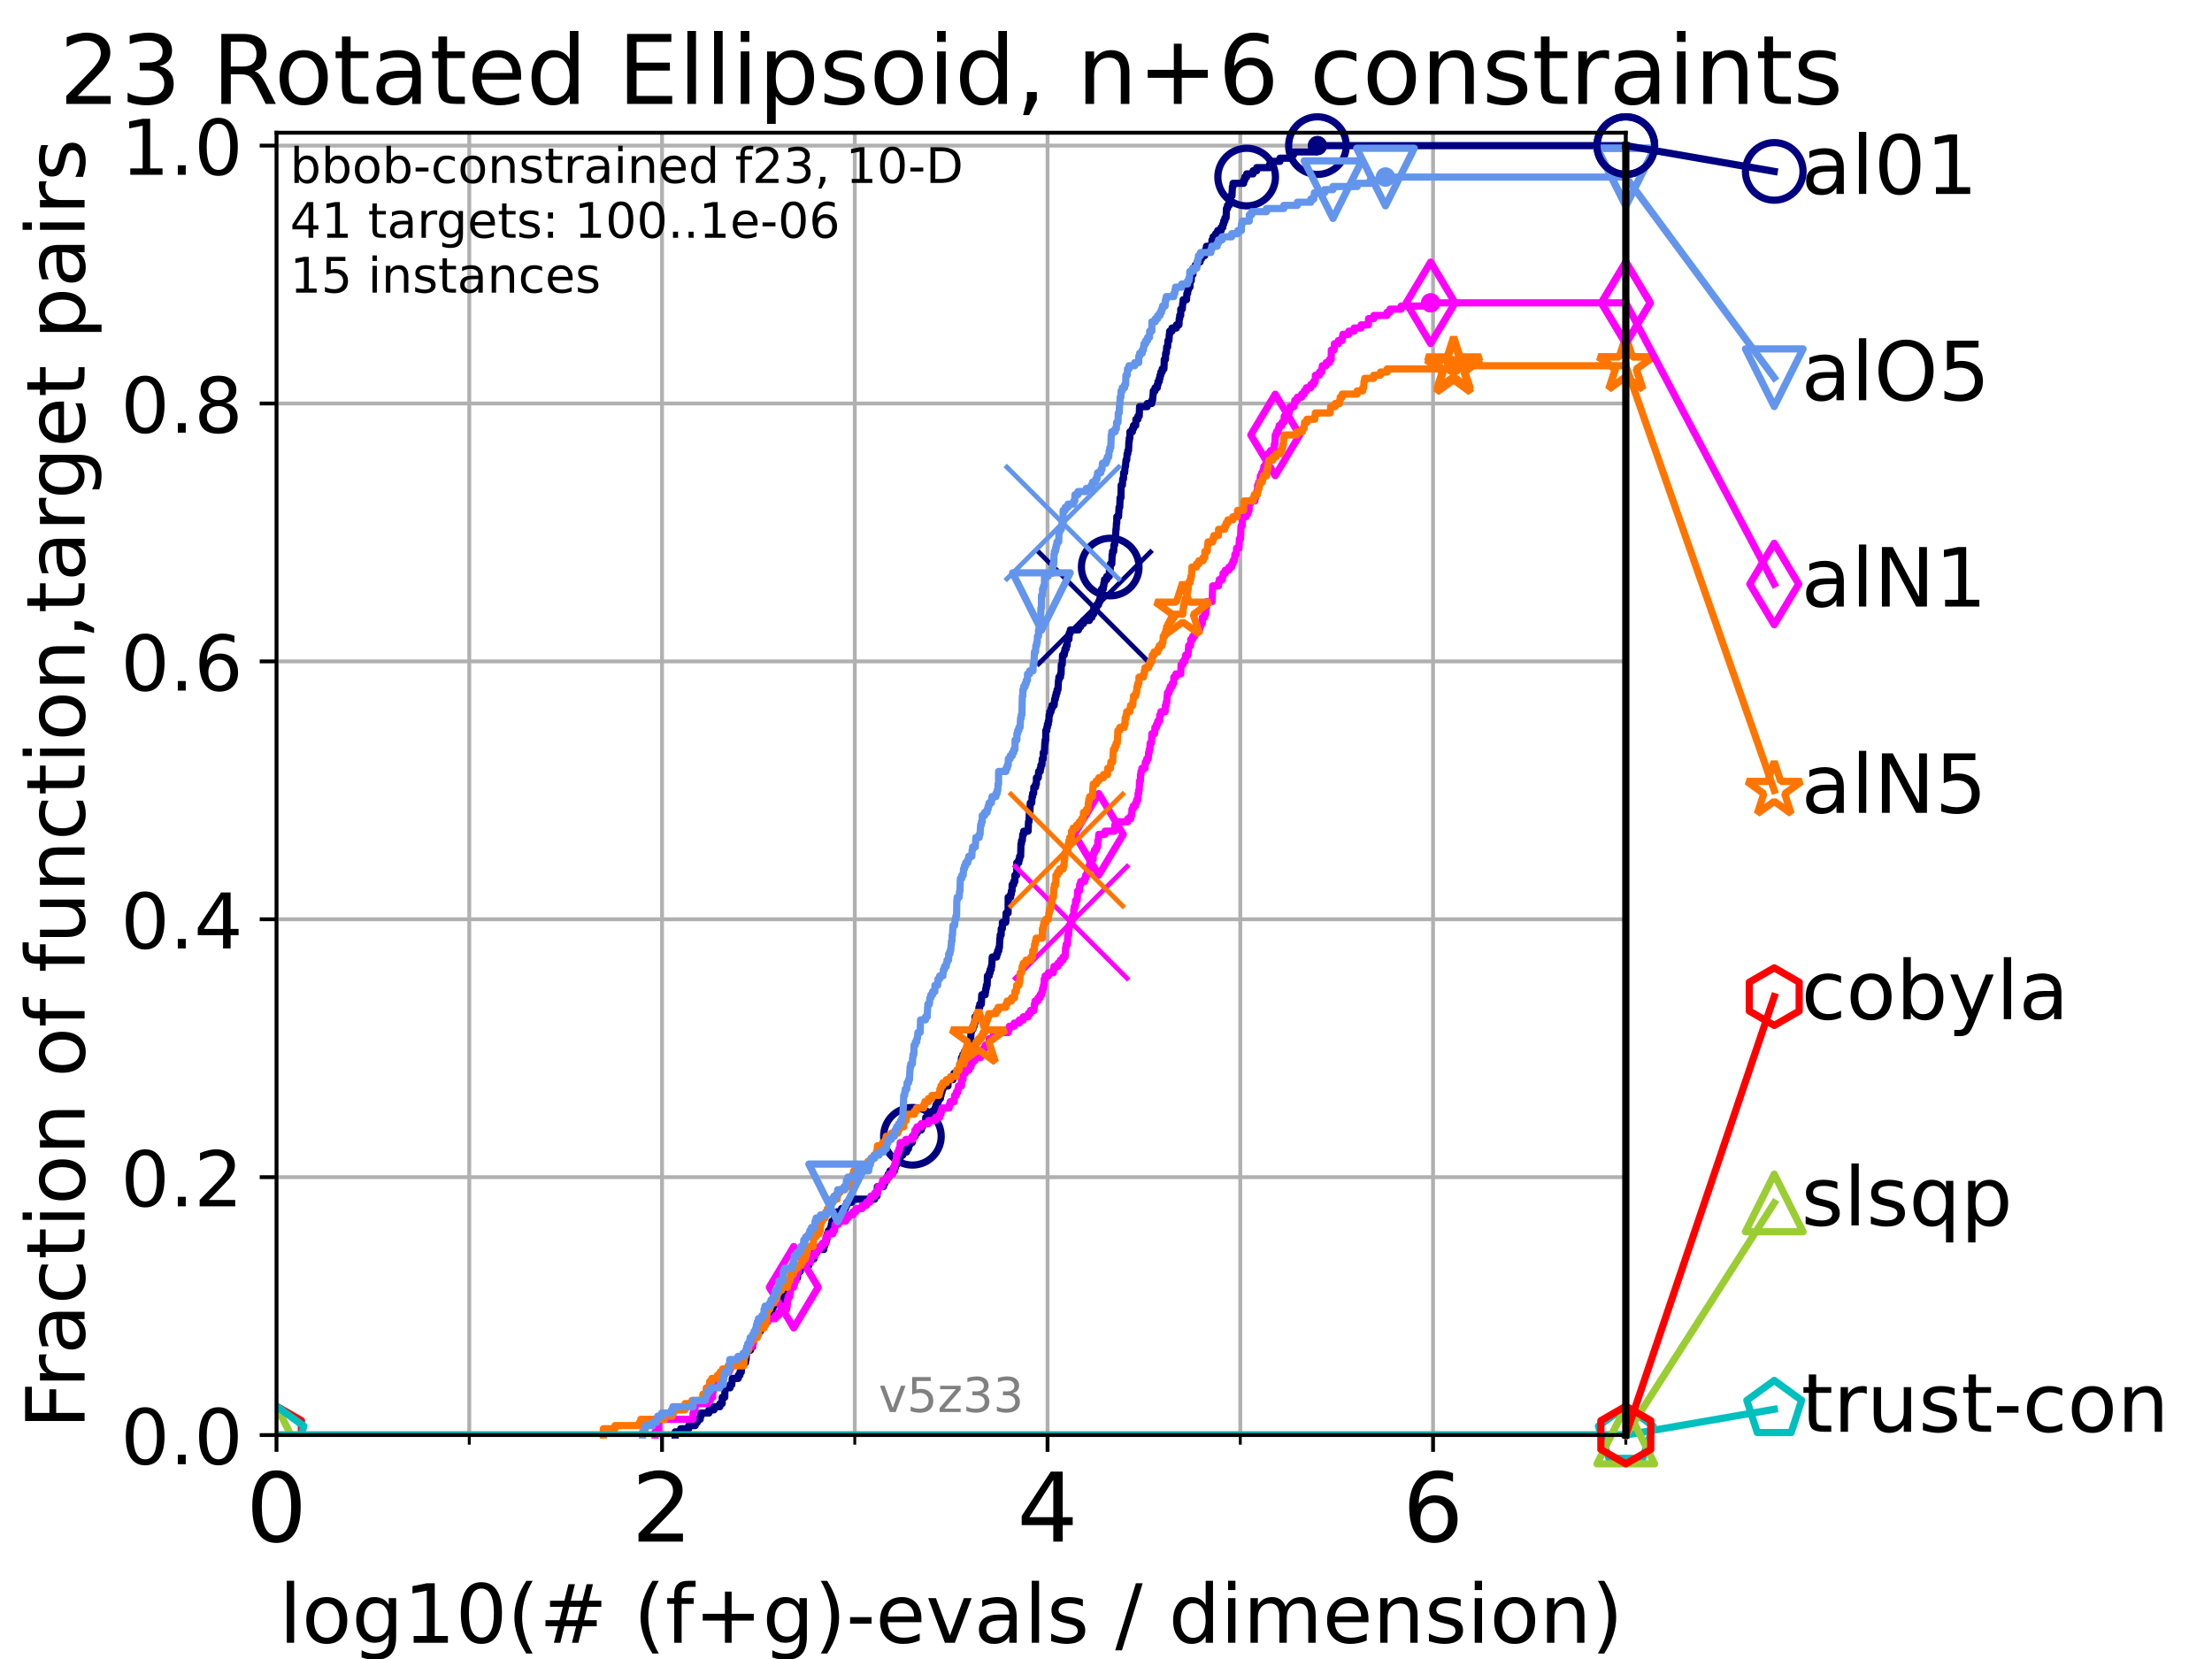 <?xml version="1.0" encoding="utf-8" standalone="no"?>
<!DOCTYPE svg PUBLIC "-//W3C//DTD SVG 1.1//EN"
  "http://www.w3.org/Graphics/SVG/1.1/DTD/svg11.dtd">
<!-- Created with matplotlib (https://matplotlib.org/) -->
<svg height="345.6pt" version="1.1" viewBox="0 0 460.8 345.6" width="460.8pt" xmlns="http://www.w3.org/2000/svg" xmlns:xlink="http://www.w3.org/1999/xlink">
 <defs>
  <style type="text/css">*{stroke-linecap:butt;stroke-linejoin:round;}</style>
 </defs>
 <g id="figure_1">
  <g id="patch_1">
   <path d="M 0 345.6 
L 460.8 345.6 
L 460.8 0 
L 0 0 
z
" style="fill:#ffffff;"/>
  </g>
  <g id="axes_1">
   <g id="patch_2">
    <path d="M 57.6 298.944 
L 338.688 298.944 
L 338.688 27.648 
L 57.6 27.648 
z
" style="fill:#ffffff;"/>
   </g>
   <g id="matplotlib.axis_1">
    <g id="xtick_1">
     <g id="line2d_1">
      <path clip-path="url(#p2c989a20c4)" d="M 57.6 298.944 
L 57.6 27.648 
" style="fill:none;stroke:#b0b0b0;stroke-linecap:square;stroke-width:0.8;"/>
     </g>
     <g id="line2d_2">
      <defs>
       <path d="M 0 0 
L 0 3.5 
" id="mfcb601778c" style="stroke:#000000;stroke-width:0.8;"/>
      </defs>
      <g>
       <use style="stroke:#000000;stroke-width:0.8;" x="57.6" xlink:href="#mfcb601778c" y="298.944"/>
      </g>
     </g>
     <g id="text_1">
      <!-- 0 -->
      <g transform="translate(51.237 321.141)scale(0.2 -0.2)">
       <defs>
        <path d="M 31.781 66.406 
Q 24.172 66.406 20.328 58.906 
Q 16.5 51.422 16.5 36.375 
Q 16.5 21.391 20.328 13.891 
Q 24.172 6.391 31.781 6.391 
Q 39.453 6.391 43.281 13.891 
Q 47.125 21.391 47.125 36.375 
Q 47.125 51.422 43.281 58.906 
Q 39.453 66.406 31.781 66.406 
z
M 31.781 74.219 
Q 44.047 74.219 50.516 64.516 
Q 56.984 54.828 56.984 36.375 
Q 56.984 17.969 50.516 8.266 
Q 44.047 -1.422 31.781 -1.422 
Q 19.531 -1.422 13.062 8.266 
Q 6.594 17.969 6.594 36.375 
Q 6.594 54.828 13.062 64.516 
Q 19.531 74.219 31.781 74.219 
z
" id="DejaVuSans-48"/>
       </defs>
       <use xlink:href="#DejaVuSans-48"/>
      </g>
     </g>
    </g>
    <g id="xtick_2">
     <g id="line2d_3">
      <path clip-path="url(#p2c989a20c4)" d="M 137.911 298.944 
L 137.911 27.648 
" style="fill:none;stroke:#b0b0b0;stroke-linecap:square;stroke-width:0.8;"/>
     </g>
     <g id="line2d_4">
      <g>
       <use style="stroke:#000000;stroke-width:0.8;" x="137.911" xlink:href="#mfcb601778c" y="298.944"/>
      </g>
     </g>
     <g id="text_2">
      <!-- 2 -->
      <g transform="translate(131.548 321.141)scale(0.2 -0.2)">
       <defs>
        <path d="M 19.188 8.297 
L 53.609 8.297 
L 53.609 0 
L 7.328 0 
L 7.328 8.297 
Q 12.938 14.109 22.625 23.891 
Q 32.328 33.688 34.812 36.531 
Q 39.547 41.844 41.422 45.531 
Q 43.312 49.219 43.312 52.781 
Q 43.312 58.594 39.234 62.25 
Q 35.156 65.922 28.609 65.922 
Q 23.969 65.922 18.812 64.312 
Q 13.672 62.703 7.812 59.422 
L 7.812 69.391 
Q 13.766 71.781 18.938 73 
Q 24.125 74.219 28.422 74.219 
Q 39.75 74.219 46.484 68.547 
Q 53.219 62.891 53.219 53.422 
Q 53.219 48.922 51.531 44.891 
Q 49.859 40.875 45.406 35.406 
Q 44.188 33.984 37.641 27.219 
Q 31.109 20.453 19.188 8.297 
z
" id="DejaVuSans-50"/>
       </defs>
       <use xlink:href="#DejaVuSans-50"/>
      </g>
     </g>
    </g>
    <g id="xtick_3">
     <g id="line2d_5">
      <path clip-path="url(#p2c989a20c4)" d="M 218.222 298.944 
L 218.222 27.648 
" style="fill:none;stroke:#b0b0b0;stroke-linecap:square;stroke-width:0.8;"/>
     </g>
     <g id="line2d_6">
      <g>
       <use style="stroke:#000000;stroke-width:0.8;" x="218.222" xlink:href="#mfcb601778c" y="298.944"/>
      </g>
     </g>
     <g id="text_3">
      <!-- 4 -->
      <g transform="translate(211.859 321.141)scale(0.2 -0.2)">
       <defs>
        <path d="M 37.797 64.312 
L 12.891 25.391 
L 37.797 25.391 
z
M 35.203 72.906 
L 47.609 72.906 
L 47.609 25.391 
L 58.016 25.391 
L 58.016 17.188 
L 47.609 17.188 
L 47.609 0 
L 37.797 0 
L 37.797 17.188 
L 4.891 17.188 
L 4.891 26.703 
z
" id="DejaVuSans-52"/>
       </defs>
       <use xlink:href="#DejaVuSans-52"/>
      </g>
     </g>
    </g>
    <g id="xtick_4">
     <g id="line2d_7">
      <path clip-path="url(#p2c989a20c4)" d="M 298.533 298.944 
L 298.533 27.648 
" style="fill:none;stroke:#b0b0b0;stroke-linecap:square;stroke-width:0.8;"/>
     </g>
     <g id="line2d_8">
      <g>
       <use style="stroke:#000000;stroke-width:0.8;" x="298.533" xlink:href="#mfcb601778c" y="298.944"/>
      </g>
     </g>
     <g id="text_4">
      <!-- 6 -->
      <g transform="translate(292.17 321.141)scale(0.2 -0.2)">
       <defs>
        <path d="M 33.016 40.375 
Q 26.375 40.375 22.484 35.828 
Q 18.609 31.297 18.609 23.391 
Q 18.609 15.531 22.484 10.953 
Q 26.375 6.391 33.016 6.391 
Q 39.656 6.391 43.531 10.953 
Q 47.406 15.531 47.406 23.391 
Q 47.406 31.297 43.531 35.828 
Q 39.656 40.375 33.016 40.375 
z
M 52.594 71.297 
L 52.594 62.312 
Q 48.875 64.062 45.094 64.984 
Q 41.312 65.922 37.594 65.922 
Q 27.828 65.922 22.672 59.328 
Q 17.531 52.734 16.797 39.406 
Q 19.672 43.656 24.016 45.922 
Q 28.375 48.188 33.594 48.188 
Q 44.578 48.188 50.953 41.516 
Q 57.328 34.859 57.328 23.391 
Q 57.328 12.156 50.688 5.359 
Q 44.047 -1.422 33.016 -1.422 
Q 20.359 -1.422 13.672 8.266 
Q 6.984 17.969 6.984 36.375 
Q 6.984 53.656 15.188 63.938 
Q 23.391 74.219 37.203 74.219 
Q 40.922 74.219 44.703 73.484 
Q 48.484 72.75 52.594 71.297 
z
" id="DejaVuSans-54"/>
       </defs>
       <use xlink:href="#DejaVuSans-54"/>
      </g>
     </g>
    </g>
    <g id="xtick_5">
     <g id="line2d_9">
      <path clip-path="url(#p2c989a20c4)" d="M 97.755 298.944 
L 97.755 27.648 
" style="fill:none;stroke:#b0b0b0;stroke-linecap:square;stroke-width:0.8;"/>
     </g>
     <g id="line2d_10">
      <defs>
       <path d="M 0 0 
L 0 2 
" id="mc9b06db57e" style="stroke:#000000;stroke-width:0.6;"/>
      </defs>
      <g>
       <use style="stroke:#000000;stroke-width:0.6;" x="97.755" xlink:href="#mc9b06db57e" y="298.944"/>
      </g>
     </g>
    </g>
    <g id="xtick_6">
     <g id="line2d_11">
      <path clip-path="url(#p2c989a20c4)" d="M 178.066 298.944 
L 178.066 27.648 
" style="fill:none;stroke:#b0b0b0;stroke-linecap:square;stroke-width:0.8;"/>
     </g>
     <g id="line2d_12">
      <g>
       <use style="stroke:#000000;stroke-width:0.6;" x="178.066" xlink:href="#mc9b06db57e" y="298.944"/>
      </g>
     </g>
    </g>
    <g id="xtick_7">
     <g id="line2d_13">
      <path clip-path="url(#p2c989a20c4)" d="M 258.377 298.944 
L 258.377 27.648 
" style="fill:none;stroke:#b0b0b0;stroke-linecap:square;stroke-width:0.8;"/>
     </g>
     <g id="line2d_14">
      <g>
       <use style="stroke:#000000;stroke-width:0.6;" x="258.377" xlink:href="#mc9b06db57e" y="298.944"/>
      </g>
     </g>
    </g>
    <g id="xtick_8">
     <g id="line2d_15">
      <path clip-path="url(#p2c989a20c4)" d="M 338.688 298.944 
L 338.688 27.648 
" style="fill:none;stroke:#b0b0b0;stroke-linecap:square;stroke-width:0.8;"/>
     </g>
     <g id="line2d_16">
      <g>
       <use style="stroke:#000000;stroke-width:0.6;" x="338.688" xlink:href="#mc9b06db57e" y="298.944"/>
      </g>
     </g>
    </g>
    <g id="text_5">
     <!-- log10(# (f+g)-evals / dimension) -->
     <g transform="translate(58.145 342.218)scale(0.17 -0.17)">
      <defs>
       <path d="M 9.422 75.984 
L 18.406 75.984 
L 18.406 0 
L 9.422 0 
z
" id="DejaVuSans-108"/>
       <path d="M 30.609 48.391 
Q 23.391 48.391 19.188 42.75 
Q 14.984 37.109 14.984 27.297 
Q 14.984 17.484 19.156 11.844 
Q 23.344 6.203 30.609 6.203 
Q 37.797 6.203 41.984 11.859 
Q 46.188 17.531 46.188 27.297 
Q 46.188 37.016 41.984 42.703 
Q 37.797 48.391 30.609 48.391 
z
M 30.609 56 
Q 42.328 56 49.016 48.375 
Q 55.719 40.766 55.719 27.297 
Q 55.719 13.875 49.016 6.219 
Q 42.328 -1.422 30.609 -1.422 
Q 18.844 -1.422 12.172 6.219 
Q 5.516 13.875 5.516 27.297 
Q 5.516 40.766 12.172 48.375 
Q 18.844 56 30.609 56 
z
" id="DejaVuSans-111"/>
       <path d="M 45.406 27.984 
Q 45.406 37.75 41.375 43.109 
Q 37.359 48.484 30.078 48.484 
Q 22.859 48.484 18.828 43.109 
Q 14.797 37.75 14.797 27.984 
Q 14.797 18.266 18.828 12.891 
Q 22.859 7.516 30.078 7.516 
Q 37.359 7.516 41.375 12.891 
Q 45.406 18.266 45.406 27.984 
z
M 54.391 6.781 
Q 54.391 -7.172 48.188 -13.984 
Q 42 -20.797 29.203 -20.797 
Q 24.469 -20.797 20.266 -20.094 
Q 16.062 -19.391 12.109 -17.922 
L 12.109 -9.188 
Q 16.062 -11.328 19.922 -12.344 
Q 23.781 -13.375 27.781 -13.375 
Q 36.625 -13.375 41.016 -8.766 
Q 45.406 -4.156 45.406 5.172 
L 45.406 9.625 
Q 42.625 4.781 38.281 2.391 
Q 33.938 0 27.875 0 
Q 17.828 0 11.672 7.656 
Q 5.516 15.328 5.516 27.984 
Q 5.516 40.672 11.672 48.328 
Q 17.828 56 27.875 56 
Q 33.938 56 38.281 53.609 
Q 42.625 51.219 45.406 46.391 
L 45.406 54.688 
L 54.391 54.688 
z
" id="DejaVuSans-103"/>
       <path d="M 12.406 8.297 
L 28.516 8.297 
L 28.516 63.922 
L 10.984 60.406 
L 10.984 69.391 
L 28.422 72.906 
L 38.281 72.906 
L 38.281 8.297 
L 54.391 8.297 
L 54.391 0 
L 12.406 0 
z
" id="DejaVuSans-49"/>
       <path d="M 31 75.875 
Q 24.469 64.656 21.281 53.656 
Q 18.109 42.672 18.109 31.391 
Q 18.109 20.125 21.312 9.062 
Q 24.516 -2 31 -13.188 
L 23.188 -13.188 
Q 15.875 -1.703 12.234 9.375 
Q 8.594 20.453 8.594 31.391 
Q 8.594 42.281 12.203 53.312 
Q 15.828 64.359 23.188 75.875 
z
" id="DejaVuSans-40"/>
       <path d="M 51.125 44 
L 36.922 44 
L 32.812 27.688 
L 47.125 27.688 
z
M 43.797 71.781 
L 38.719 51.516 
L 52.984 51.516 
L 58.109 71.781 
L 65.922 71.781 
L 60.891 51.516 
L 76.125 51.516 
L 76.125 44 
L 58.984 44 
L 54.984 27.688 
L 70.516 27.688 
L 70.516 20.219 
L 53.078 20.219 
L 48 0 
L 40.188 0 
L 45.219 20.219 
L 30.906 20.219 
L 25.875 0 
L 18.016 0 
L 23.094 20.219 
L 7.719 20.219 
L 7.719 27.688 
L 24.906 27.688 
L 29 44 
L 13.281 44 
L 13.281 51.516 
L 30.906 51.516 
L 35.891 71.781 
z
" id="DejaVuSans-35"/>
       <path id="DejaVuSans-32"/>
       <path d="M 37.109 75.984 
L 37.109 68.5 
L 28.516 68.5 
Q 23.688 68.5 21.797 66.547 
Q 19.922 64.594 19.922 59.516 
L 19.922 54.688 
L 34.719 54.688 
L 34.719 47.703 
L 19.922 47.703 
L 19.922 0 
L 10.891 0 
L 10.891 47.703 
L 2.297 47.703 
L 2.297 54.688 
L 10.891 54.688 
L 10.891 58.5 
Q 10.891 67.625 15.141 71.797 
Q 19.391 75.984 28.609 75.984 
z
" id="DejaVuSans-102"/>
       <path d="M 46 62.703 
L 46 35.5 
L 73.188 35.5 
L 73.188 27.203 
L 46 27.203 
L 46 0 
L 37.797 0 
L 37.797 27.203 
L 10.594 27.203 
L 10.594 35.5 
L 37.797 35.5 
L 37.797 62.703 
z
" id="DejaVuSans-43"/>
       <path d="M 8.016 75.875 
L 15.828 75.875 
Q 23.141 64.359 26.781 53.312 
Q 30.422 42.281 30.422 31.391 
Q 30.422 20.453 26.781 9.375 
Q 23.141 -1.703 15.828 -13.188 
L 8.016 -13.188 
Q 14.5 -2 17.703 9.062 
Q 20.906 20.125 20.906 31.391 
Q 20.906 42.672 17.703 53.656 
Q 14.5 64.656 8.016 75.875 
z
" id="DejaVuSans-41"/>
       <path d="M 4.891 31.391 
L 31.203 31.391 
L 31.203 23.391 
L 4.891 23.391 
z
" id="DejaVuSans-45"/>
       <path d="M 56.203 29.594 
L 56.203 25.203 
L 14.891 25.203 
Q 15.484 15.922 20.484 11.062 
Q 25.484 6.203 34.422 6.203 
Q 39.594 6.203 44.453 7.469 
Q 49.312 8.734 54.109 11.281 
L 54.109 2.781 
Q 49.266 0.734 44.188 -0.344 
Q 39.109 -1.422 33.891 -1.422 
Q 20.797 -1.422 13.156 6.188 
Q 5.516 13.812 5.516 26.812 
Q 5.516 40.234 12.766 48.109 
Q 20.016 56 32.328 56 
Q 43.359 56 49.781 48.891 
Q 56.203 41.797 56.203 29.594 
z
M 47.219 32.234 
Q 47.125 39.594 43.094 43.984 
Q 39.062 48.391 32.422 48.391 
Q 24.906 48.391 20.391 44.141 
Q 15.875 39.891 15.188 32.172 
z
" id="DejaVuSans-101"/>
       <path d="M 2.984 54.688 
L 12.5 54.688 
L 29.594 8.797 
L 46.688 54.688 
L 56.203 54.688 
L 35.688 0 
L 23.484 0 
z
" id="DejaVuSans-118"/>
       <path d="M 34.281 27.484 
Q 23.391 27.484 19.188 25 
Q 14.984 22.516 14.984 16.5 
Q 14.984 11.719 18.141 8.906 
Q 21.297 6.109 26.703 6.109 
Q 34.188 6.109 38.703 11.406 
Q 43.219 16.703 43.219 25.484 
L 43.219 27.484 
z
M 52.203 31.203 
L 52.203 0 
L 43.219 0 
L 43.219 8.297 
Q 40.141 3.328 35.547 0.953 
Q 30.953 -1.422 24.312 -1.422 
Q 15.922 -1.422 10.953 3.297 
Q 6 8.016 6 15.922 
Q 6 25.141 12.172 29.828 
Q 18.359 34.516 30.609 34.516 
L 43.219 34.516 
L 43.219 35.406 
Q 43.219 41.609 39.141 45 
Q 35.062 48.391 27.688 48.391 
Q 23 48.391 18.547 47.266 
Q 14.109 46.141 10.016 43.891 
L 10.016 52.203 
Q 14.938 54.109 19.578 55.047 
Q 24.219 56 28.609 56 
Q 40.484 56 46.344 49.844 
Q 52.203 43.703 52.203 31.203 
z
" id="DejaVuSans-97"/>
       <path d="M 44.281 53.078 
L 44.281 44.578 
Q 40.484 46.531 36.375 47.5 
Q 32.281 48.484 27.875 48.484 
Q 21.188 48.484 17.844 46.438 
Q 14.5 44.391 14.5 40.281 
Q 14.5 37.156 16.891 35.375 
Q 19.281 33.594 26.516 31.984 
L 29.594 31.297 
Q 39.156 29.25 43.188 25.516 
Q 47.219 21.781 47.219 15.094 
Q 47.219 7.469 41.188 3.016 
Q 35.156 -1.422 24.609 -1.422 
Q 20.219 -1.422 15.453 -0.562 
Q 10.688 0.297 5.422 2 
L 5.422 11.281 
Q 10.406 8.688 15.234 7.391 
Q 20.062 6.109 24.812 6.109 
Q 31.156 6.109 34.562 8.281 
Q 37.984 10.453 37.984 14.406 
Q 37.984 18.062 35.516 20.016 
Q 33.062 21.969 24.703 23.781 
L 21.578 24.516 
Q 13.234 26.266 9.516 29.906 
Q 5.812 33.547 5.812 39.891 
Q 5.812 47.609 11.281 51.797 
Q 16.75 56 26.812 56 
Q 31.781 56 36.172 55.266 
Q 40.578 54.547 44.281 53.078 
z
" id="DejaVuSans-115"/>
       <path d="M 25.391 72.906 
L 33.688 72.906 
L 8.297 -9.281 
L 0 -9.281 
z
" id="DejaVuSans-47"/>
       <path d="M 45.406 46.391 
L 45.406 75.984 
L 54.391 75.984 
L 54.391 0 
L 45.406 0 
L 45.406 8.203 
Q 42.578 3.328 38.25 0.953 
Q 33.938 -1.422 27.875 -1.422 
Q 17.969 -1.422 11.734 6.484 
Q 5.516 14.406 5.516 27.297 
Q 5.516 40.188 11.734 48.094 
Q 17.969 56 27.875 56 
Q 33.938 56 38.25 53.625 
Q 42.578 51.266 45.406 46.391 
z
M 14.797 27.297 
Q 14.797 17.391 18.875 11.75 
Q 22.953 6.109 30.078 6.109 
Q 37.203 6.109 41.297 11.75 
Q 45.406 17.391 45.406 27.297 
Q 45.406 37.203 41.297 42.844 
Q 37.203 48.484 30.078 48.484 
Q 22.953 48.484 18.875 42.844 
Q 14.797 37.203 14.797 27.297 
z
" id="DejaVuSans-100"/>
       <path d="M 9.422 54.688 
L 18.406 54.688 
L 18.406 0 
L 9.422 0 
z
M 9.422 75.984 
L 18.406 75.984 
L 18.406 64.594 
L 9.422 64.594 
z
" id="DejaVuSans-105"/>
       <path d="M 52 44.188 
Q 55.375 50.25 60.062 53.125 
Q 64.75 56 71.094 56 
Q 79.641 56 84.281 50.016 
Q 88.922 44.047 88.922 33.016 
L 88.922 0 
L 79.891 0 
L 79.891 32.719 
Q 79.891 40.578 77.094 44.375 
Q 74.312 48.188 68.609 48.188 
Q 61.625 48.188 57.562 43.547 
Q 53.516 38.922 53.516 30.906 
L 53.516 0 
L 44.484 0 
L 44.484 32.719 
Q 44.484 40.625 41.703 44.406 
Q 38.922 48.188 33.109 48.188 
Q 26.219 48.188 22.156 43.531 
Q 18.109 38.875 18.109 30.906 
L 18.109 0 
L 9.078 0 
L 9.078 54.688 
L 18.109 54.688 
L 18.109 46.188 
Q 21.188 51.219 25.484 53.609 
Q 29.781 56 35.688 56 
Q 41.656 56 45.828 52.969 
Q 50 49.953 52 44.188 
z
" id="DejaVuSans-109"/>
       <path d="M 54.891 33.016 
L 54.891 0 
L 45.906 0 
L 45.906 32.719 
Q 45.906 40.484 42.875 44.328 
Q 39.844 48.188 33.797 48.188 
Q 26.516 48.188 22.312 43.547 
Q 18.109 38.922 18.109 30.906 
L 18.109 0 
L 9.078 0 
L 9.078 54.688 
L 18.109 54.688 
L 18.109 46.188 
Q 21.344 51.125 25.703 53.562 
Q 30.078 56 35.797 56 
Q 45.219 56 50.047 50.172 
Q 54.891 44.344 54.891 33.016 
z
" id="DejaVuSans-110"/>
      </defs>
      <use xlink:href="#DejaVuSans-108"/>
      <use x="27.783" xlink:href="#DejaVuSans-111"/>
      <use x="88.965" xlink:href="#DejaVuSans-103"/>
      <use x="152.441" xlink:href="#DejaVuSans-49"/>
      <use x="216.064" xlink:href="#DejaVuSans-48"/>
      <use x="279.688" xlink:href="#DejaVuSans-40"/>
      <use x="318.701" xlink:href="#DejaVuSans-35"/>
      <use x="402.49" xlink:href="#DejaVuSans-32"/>
      <use x="434.277" xlink:href="#DejaVuSans-40"/>
      <use x="473.291" xlink:href="#DejaVuSans-102"/>
      <use x="508.496" xlink:href="#DejaVuSans-43"/>
      <use x="592.285" xlink:href="#DejaVuSans-103"/>
      <use x="655.762" xlink:href="#DejaVuSans-41"/>
      <use x="694.775" xlink:href="#DejaVuSans-45"/>
      <use x="730.859" xlink:href="#DejaVuSans-101"/>
      <use x="792.383" xlink:href="#DejaVuSans-118"/>
      <use x="851.562" xlink:href="#DejaVuSans-97"/>
      <use x="912.842" xlink:href="#DejaVuSans-108"/>
      <use x="940.625" xlink:href="#DejaVuSans-115"/>
      <use x="992.725" xlink:href="#DejaVuSans-32"/>
      <use x="1024.512" xlink:href="#DejaVuSans-47"/>
      <use x="1058.203" xlink:href="#DejaVuSans-32"/>
      <use x="1089.99" xlink:href="#DejaVuSans-100"/>
      <use x="1153.467" xlink:href="#DejaVuSans-105"/>
      <use x="1181.25" xlink:href="#DejaVuSans-109"/>
      <use x="1278.662" xlink:href="#DejaVuSans-101"/>
      <use x="1340.186" xlink:href="#DejaVuSans-110"/>
      <use x="1403.564" xlink:href="#DejaVuSans-115"/>
      <use x="1455.664" xlink:href="#DejaVuSans-105"/>
      <use x="1483.447" xlink:href="#DejaVuSans-111"/>
      <use x="1544.629" xlink:href="#DejaVuSans-110"/>
      <use x="1608.008" xlink:href="#DejaVuSans-41"/>
     </g>
    </g>
   </g>
   <g id="matplotlib.axis_2">
    <g id="ytick_1">
     <g id="line2d_17">
      <path clip-path="url(#p2c989a20c4)" d="M 57.6 298.944 
L 338.688 298.944 
" style="fill:none;stroke:#b0b0b0;stroke-linecap:square;stroke-width:0.8;"/>
     </g>
     <g id="line2d_18">
      <defs>
       <path d="M 0 0 
L -3.5 0 
" id="mde56573167" style="stroke:#000000;stroke-width:0.8;"/>
      </defs>
      <g>
       <use style="stroke:#000000;stroke-width:0.8;" x="57.6" xlink:href="#mde56573167" y="298.944"/>
      </g>
     </g>
     <g id="text_6">
      <!-- 0.0 -->
      <g transform="translate(25.155 305.023)scale(0.16 -0.16)">
       <defs>
        <path d="M 10.688 12.406 
L 21 12.406 
L 21 0 
L 10.688 0 
z
" id="DejaVuSans-46"/>
       </defs>
       <use xlink:href="#DejaVuSans-48"/>
       <use x="63.623" xlink:href="#DejaVuSans-46"/>
       <use x="95.41" xlink:href="#DejaVuSans-48"/>
      </g>
     </g>
    </g>
    <g id="ytick_2">
     <g id="line2d_19">
      <path clip-path="url(#p2c989a20c4)" d="M 57.6 245.222 
L 338.688 245.222 
" style="fill:none;stroke:#b0b0b0;stroke-linecap:square;stroke-width:0.8;"/>
     </g>
     <g id="line2d_20">
      <g>
       <use style="stroke:#000000;stroke-width:0.8;" x="57.6" xlink:href="#mde56573167" y="245.222"/>
      </g>
     </g>
     <g id="text_7">
      <!-- 0.2 -->
      <g transform="translate(25.155 251.301)scale(0.16 -0.16)">
       <use xlink:href="#DejaVuSans-48"/>
       <use x="63.623" xlink:href="#DejaVuSans-46"/>
       <use x="95.41" xlink:href="#DejaVuSans-50"/>
      </g>
     </g>
    </g>
    <g id="ytick_3">
     <g id="line2d_21">
      <path clip-path="url(#p2c989a20c4)" d="M 57.6 191.5 
L 338.688 191.5 
" style="fill:none;stroke:#b0b0b0;stroke-linecap:square;stroke-width:0.8;"/>
     </g>
     <g id="line2d_22">
      <g>
       <use style="stroke:#000000;stroke-width:0.8;" x="57.6" xlink:href="#mde56573167" y="191.5"/>
      </g>
     </g>
     <g id="text_8">
      <!-- 0.4 -->
      <g transform="translate(25.155 197.579)scale(0.16 -0.16)">
       <use xlink:href="#DejaVuSans-48"/>
       <use x="63.623" xlink:href="#DejaVuSans-46"/>
       <use x="95.41" xlink:href="#DejaVuSans-52"/>
      </g>
     </g>
    </g>
    <g id="ytick_4">
     <g id="line2d_23">
      <path clip-path="url(#p2c989a20c4)" d="M 57.6 137.778 
L 338.688 137.778 
" style="fill:none;stroke:#b0b0b0;stroke-linecap:square;stroke-width:0.8;"/>
     </g>
     <g id="line2d_24">
      <g>
       <use style="stroke:#000000;stroke-width:0.8;" x="57.6" xlink:href="#mde56573167" y="137.778"/>
      </g>
     </g>
     <g id="text_9">
      <!-- 0.6 -->
      <g transform="translate(25.155 143.857)scale(0.16 -0.16)">
       <use xlink:href="#DejaVuSans-48"/>
       <use x="63.623" xlink:href="#DejaVuSans-46"/>
       <use x="95.41" xlink:href="#DejaVuSans-54"/>
      </g>
     </g>
    </g>
    <g id="ytick_5">
     <g id="line2d_25">
      <path clip-path="url(#p2c989a20c4)" d="M 57.6 84.056 
L 338.688 84.056 
" style="fill:none;stroke:#b0b0b0;stroke-linecap:square;stroke-width:0.8;"/>
     </g>
     <g id="line2d_26">
      <g>
       <use style="stroke:#000000;stroke-width:0.8;" x="57.6" xlink:href="#mde56573167" y="84.056"/>
      </g>
     </g>
     <g id="text_10">
      <!-- 0.8 -->
      <g transform="translate(25.155 90.135)scale(0.16 -0.16)">
       <defs>
        <path d="M 31.781 34.625 
Q 24.75 34.625 20.719 30.859 
Q 16.703 27.094 16.703 20.516 
Q 16.703 13.922 20.719 10.156 
Q 24.75 6.391 31.781 6.391 
Q 38.812 6.391 42.859 10.172 
Q 46.922 13.969 46.922 20.516 
Q 46.922 27.094 42.891 30.859 
Q 38.875 34.625 31.781 34.625 
z
M 21.922 38.812 
Q 15.578 40.375 12.031 44.719 
Q 8.5 49.078 8.5 55.328 
Q 8.5 64.062 14.719 69.141 
Q 20.953 74.219 31.781 74.219 
Q 42.672 74.219 48.875 69.141 
Q 55.078 64.062 55.078 55.328 
Q 55.078 49.078 51.531 44.719 
Q 48 40.375 41.703 38.812 
Q 48.828 37.156 52.797 32.312 
Q 56.781 27.484 56.781 20.516 
Q 56.781 9.906 50.312 4.234 
Q 43.844 -1.422 31.781 -1.422 
Q 19.734 -1.422 13.25 4.234 
Q 6.781 9.906 6.781 20.516 
Q 6.781 27.484 10.781 32.312 
Q 14.797 37.156 21.922 38.812 
z
M 18.312 54.391 
Q 18.312 48.734 21.844 45.562 
Q 25.391 42.391 31.781 42.391 
Q 38.141 42.391 41.719 45.562 
Q 45.312 48.734 45.312 54.391 
Q 45.312 60.062 41.719 63.234 
Q 38.141 66.406 31.781 66.406 
Q 25.391 66.406 21.844 63.234 
Q 18.312 60.062 18.312 54.391 
z
" id="DejaVuSans-56"/>
       </defs>
       <use xlink:href="#DejaVuSans-48"/>
       <use x="63.623" xlink:href="#DejaVuSans-46"/>
       <use x="95.41" xlink:href="#DejaVuSans-56"/>
      </g>
     </g>
    </g>
    <g id="ytick_6">
     <g id="line2d_27">
      <path clip-path="url(#p2c989a20c4)" d="M 57.6 30.334 
L 338.688 30.334 
" style="fill:none;stroke:#b0b0b0;stroke-linecap:square;stroke-width:0.8;"/>
     </g>
     <g id="line2d_28">
      <g>
       <use style="stroke:#000000;stroke-width:0.8;" x="57.6" xlink:href="#mde56573167" y="30.334"/>
      </g>
     </g>
     <g id="text_11">
      <!-- 1.0 -->
      <g transform="translate(25.155 36.413)scale(0.16 -0.16)">
       <use xlink:href="#DejaVuSans-49"/>
       <use x="63.623" xlink:href="#DejaVuSans-46"/>
       <use x="95.41" xlink:href="#DejaVuSans-48"/>
      </g>
     </g>
    </g>
    <g id="text_12">
     <!-- Fraction of function,target pairs -->
     <g transform="translate(17.62 297.681)rotate(-90)scale(0.17 -0.17)">
      <defs>
       <path d="M 9.812 72.906 
L 51.703 72.906 
L 51.703 64.594 
L 19.672 64.594 
L 19.672 43.109 
L 48.578 43.109 
L 48.578 34.812 
L 19.672 34.812 
L 19.672 0 
L 9.812 0 
z
" id="DejaVuSans-70"/>
       <path d="M 41.109 46.297 
Q 39.594 47.172 37.812 47.578 
Q 36.031 48 33.891 48 
Q 26.266 48 22.188 43.047 
Q 18.109 38.094 18.109 28.812 
L 18.109 0 
L 9.078 0 
L 9.078 54.688 
L 18.109 54.688 
L 18.109 46.188 
Q 20.953 51.172 25.484 53.578 
Q 30.031 56 36.531 56 
Q 37.453 56 38.578 55.875 
Q 39.703 55.766 41.062 55.516 
z
" id="DejaVuSans-114"/>
       <path d="M 48.781 52.594 
L 48.781 44.188 
Q 44.969 46.297 41.141 47.344 
Q 37.312 48.391 33.406 48.391 
Q 24.656 48.391 19.812 42.844 
Q 14.984 37.312 14.984 27.297 
Q 14.984 17.281 19.812 11.734 
Q 24.656 6.203 33.406 6.203 
Q 37.312 6.203 41.141 7.25 
Q 44.969 8.297 48.781 10.406 
L 48.781 2.094 
Q 45.016 0.344 40.984 -0.531 
Q 36.969 -1.422 32.422 -1.422 
Q 20.062 -1.422 12.781 6.344 
Q 5.516 14.109 5.516 27.297 
Q 5.516 40.672 12.859 48.328 
Q 20.219 56 33.016 56 
Q 37.156 56 41.109 55.141 
Q 45.062 54.297 48.781 52.594 
z
" id="DejaVuSans-99"/>
       <path d="M 18.312 70.219 
L 18.312 54.688 
L 36.812 54.688 
L 36.812 47.703 
L 18.312 47.703 
L 18.312 18.016 
Q 18.312 11.328 20.141 9.422 
Q 21.969 7.516 27.594 7.516 
L 36.812 7.516 
L 36.812 0 
L 27.594 0 
Q 17.188 0 13.234 3.875 
Q 9.281 7.766 9.281 18.016 
L 9.281 47.703 
L 2.688 47.703 
L 2.688 54.688 
L 9.281 54.688 
L 9.281 70.219 
z
" id="DejaVuSans-116"/>
       <path d="M 8.5 21.578 
L 8.5 54.688 
L 17.484 54.688 
L 17.484 21.922 
Q 17.484 14.156 20.5 10.266 
Q 23.531 6.391 29.594 6.391 
Q 36.859 6.391 41.078 11.031 
Q 45.312 15.672 45.312 23.688 
L 45.312 54.688 
L 54.297 54.688 
L 54.297 0 
L 45.312 0 
L 45.312 8.406 
Q 42.047 3.422 37.719 1 
Q 33.406 -1.422 27.688 -1.422 
Q 18.266 -1.422 13.375 4.438 
Q 8.5 10.297 8.5 21.578 
z
M 31.109 56 
z
" id="DejaVuSans-117"/>
       <path d="M 11.719 12.406 
L 22.016 12.406 
L 22.016 4 
L 14.016 -11.625 
L 7.719 -11.625 
L 11.719 4 
z
" id="DejaVuSans-44"/>
       <path d="M 18.109 8.203 
L 18.109 -20.797 
L 9.078 -20.797 
L 9.078 54.688 
L 18.109 54.688 
L 18.109 46.391 
Q 20.953 51.266 25.266 53.625 
Q 29.594 56 35.594 56 
Q 45.562 56 51.781 48.094 
Q 58.016 40.188 58.016 27.297 
Q 58.016 14.406 51.781 6.484 
Q 45.562 -1.422 35.594 -1.422 
Q 29.594 -1.422 25.266 0.953 
Q 20.953 3.328 18.109 8.203 
z
M 48.688 27.297 
Q 48.688 37.203 44.609 42.844 
Q 40.531 48.484 33.406 48.484 
Q 26.266 48.484 22.188 42.844 
Q 18.109 37.203 18.109 27.297 
Q 18.109 17.391 22.188 11.75 
Q 26.266 6.109 33.406 6.109 
Q 40.531 6.109 44.609 11.75 
Q 48.688 17.391 48.688 27.297 
z
" id="DejaVuSans-112"/>
      </defs>
      <use xlink:href="#DejaVuSans-70"/>
      <use x="50.27" xlink:href="#DejaVuSans-114"/>
      <use x="91.383" xlink:href="#DejaVuSans-97"/>
      <use x="152.662" xlink:href="#DejaVuSans-99"/>
      <use x="207.643" xlink:href="#DejaVuSans-116"/>
      <use x="246.852" xlink:href="#DejaVuSans-105"/>
      <use x="274.635" xlink:href="#DejaVuSans-111"/>
      <use x="335.816" xlink:href="#DejaVuSans-110"/>
      <use x="399.195" xlink:href="#DejaVuSans-32"/>
      <use x="430.982" xlink:href="#DejaVuSans-111"/>
      <use x="492.164" xlink:href="#DejaVuSans-102"/>
      <use x="527.369" xlink:href="#DejaVuSans-32"/>
      <use x="559.156" xlink:href="#DejaVuSans-102"/>
      <use x="594.361" xlink:href="#DejaVuSans-117"/>
      <use x="657.74" xlink:href="#DejaVuSans-110"/>
      <use x="721.119" xlink:href="#DejaVuSans-99"/>
      <use x="776.1" xlink:href="#DejaVuSans-116"/>
      <use x="815.309" xlink:href="#DejaVuSans-105"/>
      <use x="843.092" xlink:href="#DejaVuSans-111"/>
      <use x="904.273" xlink:href="#DejaVuSans-110"/>
      <use x="967.652" xlink:href="#DejaVuSans-44"/>
      <use x="999.439" xlink:href="#DejaVuSans-116"/>
      <use x="1038.648" xlink:href="#DejaVuSans-97"/>
      <use x="1099.928" xlink:href="#DejaVuSans-114"/>
      <use x="1139.291" xlink:href="#DejaVuSans-103"/>
      <use x="1202.768" xlink:href="#DejaVuSans-101"/>
      <use x="1264.291" xlink:href="#DejaVuSans-116"/>
      <use x="1303.5" xlink:href="#DejaVuSans-32"/>
      <use x="1335.287" xlink:href="#DejaVuSans-112"/>
      <use x="1398.764" xlink:href="#DejaVuSans-97"/>
      <use x="1460.043" xlink:href="#DejaVuSans-105"/>
      <use x="1487.826" xlink:href="#DejaVuSans-114"/>
      <use x="1528.939" xlink:href="#DejaVuSans-115"/>
     </g>
    </g>
   </g>
   <g id="line2d_29">
    <defs>
     <path d="M 0 1.5 
C 0.398 1.5 0.779 1.342 1.061 1.061 
C 1.342 0.779 1.5 0.398 1.5 0 
C 1.5 -0.398 1.342 -0.779 1.061 -1.061 
C 0.779 -1.342 0.398 -1.5 0 -1.5 
C -0.398 -1.5 -0.779 -1.342 -1.061 -1.061 
C -1.342 -0.779 -1.5 -0.398 -1.5 0 
C -1.5 0.398 -1.342 0.779 -1.061 1.061 
C -0.779 1.342 -0.398 1.5 0 1.5 
z
" id="mf32d2e6a31" style="stroke:#000080;"/>
    </defs>
    <g>
     <use style="fill:#000080;stroke:#000080;" x="274.447" xlink:href="#mf32d2e6a31" y="30.334"/>
     <use style="fill:#000080;stroke:#000080;" x="274.447" xlink:href="#mf32d2e6a31" y="30.334"/>
    </g>
   </g>
   <g id="line2d_30">
    <path d="M 140.649 298.944 
L 140.649 298.289 
L 141.802 298.289 
L 141.802 297.634 
L 143.477 297.634 
L 143.477 296.979 
L 144.818 296.979 
L 144.818 296.323 
L 145.259 296.323 
L 145.259 295.668 
L 145.866 295.668 
L 145.866 295.013 
L 146.042 295.013 
L 146.042 294.358 
L 147.69 294.358 
L 147.69 293.703 
L 148.733 293.703 
L 148.733 293.048 
L 149.964 293.048 
L 149.964 292.393 
L 150.446 292.393 
L 150.446 291.082 
L 150.982 291.082 
L 151.031 289.117 
L 152.084 289.117 
L 152.084 288.462 
L 152.451 288.462 
L 152.542 287.151 
L 153.792 287.151 
L 153.792 286.496 
L 154.14 286.496 
L 154.14 285.841 
L 154.426 285.841 
L 154.507 284.531 
L 154.748 284.531 
L 154.748 283.876 
L 155.297 283.876 
L 155.297 283.22 
L 155.438 283.22 
L 155.527 281.255 
L 156.358 281.255 
L 156.358 280.6 
L 156.765 280.6 
L 156.824 278.634 
L 157.335 278.634 
L 157.335 277.979 
L 157.998 277.979 
L 157.998 277.324 
L 158.412 277.324 
L 158.412 276.669 
L 158.732 276.669 
L 158.816 274.704 
L 159.877 274.704 
L 159.877 274.048 
L 160.614 274.048 
L 160.614 273.393 
L 160.765 273.393 
L 160.765 272.738 
L 160.924 272.738 
L 160.924 272.083 
L 161.293 272.083 
L 161.293 271.428 
L 162.034 271.428 
L 162.034 270.773 
L 163.037 270.773 
L 163.037 270.118 
L 163.364 270.118 
L 163.364 269.462 
L 163.725 269.462 
L 163.725 268.807 
L 164.433 268.807 
L 164.433 268.152 
L 164.877 268.152 
L 164.877 267.497 
L 165.091 267.497 
L 165.091 266.842 
L 165.548 266.842 
L 165.548 266.187 
L 166.138 266.187 
L 166.179 264.876 
L 166.702 264.876 
L 166.702 264.221 
L 166.869 264.221 
L 166.869 263.566 
L 168.524 263.566 
L 168.591 262.256 
L 169.554 262.256 
L 169.662 260.946 
L 170.136 260.946 
L 170.136 260.29 
L 171.62 260.29 
L 171.62 259.635 
L 171.756 259.635 
L 171.756 258.98 
L 172.039 258.98 
L 172.039 258.325 
L 172.216 258.325 
L 172.323 257.015 
L 172.583 257.015 
L 172.583 256.36 
L 173.003 256.36 
L 173.003 255.704 
L 173.184 255.704 
L 173.184 255.049 
L 173.308 255.049 
L 173.308 254.394 
L 173.805 254.394 
L 173.805 253.739 
L 174.17 253.739 
L 174.17 253.084 
L 174.434 253.084 
L 174.434 252.429 
L 175.318 252.429 
L 175.318 251.773 
L 176.14 251.773 
L 176.14 251.118 
L 176.425 251.118 
L 176.425 250.463 
L 177.431 250.463 
L 177.431 249.808 
L 182.196 249.808 
L 182.196 249.153 
L 182.703 249.153 
L 182.775 247.187 
L 184.048 247.187 
L 184.048 246.532 
L 184.336 246.532 
L 184.336 245.877 
L 184.74 245.877 
L 184.74 245.222 
L 185.046 245.222 
L 185.046 244.567 
L 185.4 244.567 
L 185.4 243.912 
L 186.352 243.912 
L 186.352 243.257 
L 186.542 243.257 
L 186.542 242.601 
L 186.823 242.601 
L 186.823 241.946 
L 187.107 241.946 
L 187.107 241.291 
L 187.538 241.291 
L 187.538 240.636 
L 188.075 240.636 
L 188.075 239.981 
L 188.861 239.981 
L 188.861 239.326 
L 189.245 239.326 
L 189.245 238.671 
L 189.448 238.671 
L 189.448 238.015 
L 190.037 238.015 
L 190.072 236.705 
L 190.644 236.705 
L 190.644 236.05 
L 191.058 236.05 
L 191.058 235.395 
L 191.919 235.395 
L 191.919 234.74 
L 192.173 234.74 
L 192.173 234.085 
L 192.8 234.085 
L 192.849 232.774 
L 193.411 232.774 
L 193.411 232.119 
L 194.211 232.119 
L 194.211 231.464 
L 194.791 231.464 
L 194.791 230.809 
L 194.97 230.809 
L 194.97 230.154 
L 195.306 230.154 
L 195.306 229.499 
L 195.497 229.499 
L 195.497 228.843 
L 195.91 228.843 
L 195.91 228.188 
L 196.043 228.188 
L 196.043 227.533 
L 196.244 227.533 
L 196.244 226.878 
L 196.445 226.878 
L 196.445 226.223 
L 197.49 226.223 
L 197.498 224.912 
L 198.511 224.912 
L 198.511 224.257 
L 198.719 224.257 
L 198.719 223.602 
L 199.384 223.602 
L 199.384 222.947 
L 200.085 222.947 
L 200.193 221.637 
L 200.222 221.637 
L 200.298 220.326 
L 200.592 220.326 
L 200.592 219.671 
L 200.941 219.671 
L 200.941 219.016 
L 201.685 219.016 
L 201.699 217.706 
L 202.078 217.706 
L 202.078 217.051 
L 202.192 217.051 
L 202.273 215.085 
L 202.348 215.085 
L 202.348 214.43 
L 202.674 214.43 
L 202.674 213.775 
L 202.917 213.775 
L 202.917 213.12 
L 203.101 213.12 
L 203.123 211.81 
L 203.534 211.81 
L 203.534 211.154 
L 203.855 211.154 
L 203.929 209.844 
L 204.104 209.844 
L 204.104 209.189 
L 204.426 209.189 
L 204.518 207.224 
L 205.237 207.224 
L 205.237 206.568 
L 205.351 206.568 
L 205.351 205.913 
L 205.476 205.913 
L 205.476 205.258 
L 205.639 205.258 
L 205.704 203.293 
L 206.075 203.293 
L 206.075 202.638 
L 206.262 202.638 
L 206.262 201.982 
L 206.491 201.982 
L 206.491 201.327 
L 206.605 201.327 
L 206.701 199.362 
L 207.621 199.362 
L 207.621 198.707 
L 207.837 198.707 
L 207.837 198.052 
L 208.07 198.052 
L 208.07 197.396 
L 208.196 197.396 
L 208.291 195.431 
L 208.352 195.431 
L 208.352 194.776 
L 208.56 194.776 
L 208.569 193.465 
L 208.805 193.465 
L 208.813 192.155 
L 209.517 192.155 
L 209.591 190.19 
L 210.003 190.19 
L 210.021 186.914 
L 210.534 186.914 
L 210.534 186.259 
L 210.688 186.259 
L 210.688 185.604 
L 210.829 185.604 
L 210.85 184.293 
L 211.169 184.293 
L 211.169 183.638 
L 211.423 183.638 
L 211.423 182.328 
L 211.8 182.328 
L 211.815 179.707 
L 212.237 179.707 
L 212.237 179.052 
L 212.399 179.052 
L 212.399 178.397 
L 212.619 178.397 
L 212.684 175.777 
L 212.794 175.777 
L 212.794 175.121 
L 212.957 175.121 
L 213.062 173.811 
L 213.25 173.811 
L 213.25 173.156 
L 214.169 173.156 
L 214.26 171.191 
L 214.356 171.191 
L 214.438 169.225 
L 214.543 169.225 
L 214.619 167.26 
L 214.931 167.26 
L 215.001 165.949 
L 215.112 165.949 
L 215.112 165.294 
L 215.323 165.294 
L 215.362 163.984 
L 215.741 163.984 
L 215.741 163.329 
L 215.901 163.329 
L 215.901 162.018 
L 216.289 162.018 
L 216.363 160.708 
L 216.701 160.708 
L 216.701 160.053 
L 216.833 160.053 
L 216.833 159.398 
L 217.042 159.398 
L 217.12 158.088 
L 217.318 158.088 
L 217.323 156.777 
L 217.563 156.777 
L 217.658 154.812 
L 217.721 154.812 
L 217.721 154.157 
L 217.851 154.157 
L 217.851 152.191 
L 218.073 152.191 
L 218.073 151.536 
L 218.193 151.536 
L 218.193 150.881 
L 218.382 150.881 
L 218.382 150.226 
L 218.503 150.226 
L 218.56 148.916 
L 218.689 148.916 
L 218.689 148.26 
L 218.946 148.26 
L 218.946 147.605 
L 219.147 147.605 
L 219.147 146.95 
L 219.599 146.95 
L 219.694 145.64 
L 219.849 145.64 
L 219.849 144.985 
L 220.021 144.985 
L 220.021 144.33 
L 220.211 144.33 
L 220.211 143.674 
L 220.397 143.674 
L 220.505 141.709 
L 220.585 141.709 
L 220.585 141.054 
L 220.916 141.054 
L 220.916 140.399 
L 221.042 140.399 
L 221.088 138.433 
L 221.271 138.433 
L 221.348 136.468 
L 221.704 136.468 
L 221.704 135.813 
L 221.853 135.813 
L 221.853 135.157 
L 222.126 135.157 
L 222.126 134.502 
L 222.303 134.502 
L 222.37 133.192 
L 222.674 133.192 
L 222.746 131.882 
L 222.967 131.882 
L 222.967 131.227 
L 224.679 131.227 
L 224.679 130.571 
L 225.103 130.571 
L 225.103 129.916 
L 225.708 129.916 
L 225.708 129.261 
L 226.927 129.261 
L 226.927 128.606 
L 227.467 128.606 
L 227.467 127.951 
L 227.826 127.951 
L 227.856 126.641 
L 228.444 126.641 
L 228.444 125.985 
L 228.856 125.985 
L 228.856 125.33 
L 229.12 125.33 
L 229.12 124.675 
L 229.293 124.675 
L 229.33 123.365 
L 229.477 123.365 
L 229.477 122.71 
L 229.834 122.71 
L 229.834 122.055 
L 229.96 122.055 
L 229.96 121.399 
L 230.082 121.399 
L 230.082 120.744 
L 230.552 120.744 
L 230.552 120.089 
L 231.078 120.089 
L 231.112 118.779 
L 231.277 118.779 
L 231.307 117.469 
L 231.608 117.469 
L 231.679 115.503 
L 231.765 115.503 
L 231.765 114.848 
L 232.002 114.848 
L 232.044 113.538 
L 232.195 113.538 
L 232.252 112.227 
L 232.377 112.227 
L 232.47 110.262 
L 232.516 110.262 
L 232.577 108.952 
L 232.647 108.952 
L 232.653 107.641 
L 233.014 107.641 
L 233.122 105.676 
L 233.263 105.676 
L 233.331 103.71 
L 233.512 103.71 
L 233.555 101.09 
L 233.811 101.09 
L 233.874 99.78 
L 234.038 99.78 
L 234.069 98.469 
L 234.277 98.469 
L 234.384 97.159 
L 234.46 97.159 
L 234.562 95.849 
L 234.71 95.849 
L 234.795 94.538 
L 234.942 94.538 
L 234.942 93.883 
L 235.092 93.883 
L 235.177 91.918 
L 235.248 91.918 
L 235.248 91.263 
L 235.376 91.263 
L 235.384 89.952 
L 235.894 89.952 
L 235.894 89.297 
L 236.13 89.297 
L 236.13 88.642 
L 236.593 88.642 
L 236.634 87.332 
L 237.055 87.332 
L 237.055 86.677 
L 237.324 86.677 
L 237.389 84.711 
L 238.987 84.711 
L 238.987 84.056 
L 239.934 84.056 
L 239.934 83.401 
L 240.102 83.401 
L 240.212 82.091 
L 240.249 82.091 
L 240.249 81.435 
L 240.611 81.435 
L 240.611 80.78 
L 241.08 80.78 
L 241.08 80.125 
L 241.233 80.125 
L 241.233 79.47 
L 241.498 79.47 
L 241.498 78.815 
L 241.653 78.815 
L 241.653 78.16 
L 241.831 78.16 
L 241.831 77.505 
L 242.101 77.505 
L 242.101 76.849 
L 242.472 76.849 
L 242.537 74.884 
L 242.781 74.884 
L 242.827 73.574 
L 242.965 73.574 
L 243.046 72.263 
L 243.246 72.263 
L 243.302 70.953 
L 243.516 70.953 
L 243.589 69.643 
L 243.658 69.643 
L 243.658 68.988 
L 244.147 68.988 
L 244.147 68.333 
L 245.072 68.333 
L 245.072 67.677 
L 245.601 67.677 
L 245.654 66.367 
L 245.759 66.367 
L 245.759 65.712 
L 245.963 65.712 
L 245.976 64.402 
L 246.288 64.402 
L 246.397 63.091 
L 246.471 63.091 
L 246.471 62.436 
L 247.173 62.436 
L 247.244 61.126 
L 247.416 61.126 
L 247.416 60.471 
L 247.54 60.471 
L 247.54 59.816 
L 247.894 59.816 
L 247.895 58.505 
L 248.16 58.505 
L 248.184 57.195 
L 248.507 57.195 
L 248.533 55.885 
L 249.014 55.885 
L 249.014 55.23 
L 249.381 55.23 
L 249.381 54.575 
L 249.994 54.575 
L 249.994 53.919 
L 250.288 53.919 
L 250.288 53.264 
L 250.947 53.264 
L 250.947 52.609 
L 251.154 52.609 
L 251.154 51.954 
L 251.327 51.954 
L 251.327 51.299 
L 252.401 51.299 
L 252.473 49.988 
L 252.707 49.988 
L 252.707 49.333 
L 253.24 49.333 
L 253.24 48.678 
L 253.675 48.678 
L 253.675 48.023 
L 254.399 48.023 
L 254.399 47.368 
L 254.74 47.368 
L 254.74 46.713 
L 254.913 46.713 
L 254.913 46.058 
L 255.168 46.058 
L 255.168 45.402 
L 255.419 45.402 
L 255.491 43.437 
L 255.71 43.437 
L 255.71 42.782 
L 256.078 42.782 
L 256.078 42.127 
L 256.346 42.127 
L 256.349 40.816 
L 256.642 40.816 
L 256.737 38.851 
L 256.859 38.851 
L 256.859 38.196 
L 259.069 38.196 
L 259.069 37.541 
L 259.313 37.541 
L 259.313 36.886 
L 259.701 36.886 
L 259.701 36.23 
L 261.038 36.23 
L 261.038 35.575 
L 261.798 35.575 
L 261.798 34.92 
L 264.461 34.92 
L 264.461 34.265 
L 265.01 34.265 
L 265.01 33.61 
L 266.634 33.61 
L 266.634 32.955 
L 269.117 32.955 
L 269.117 32.3 
L 269.457 32.3 
L 269.457 31.644 
L 274.125 31.644 
L 274.125 30.989 
L 274.447 30.989 
L 274.447 30.334 
L 338.688 30.334 
L 338.688 30.334 
" style="fill:none;stroke:#000080;stroke-linecap:square;stroke-width:1.5;"/>
   </g>
   <g id="line2d_31">
    <defs>
     <path d="M 0 6 
C 1.591 6 3.117 5.368 4.243 4.243 
C 5.368 3.117 6 1.591 6 0 
C 6 -1.591 5.368 -3.117 4.243 -4.243 
C 3.117 -5.368 1.591 -6 0 -6 
C -1.591 -6 -3.117 -5.368 -4.243 -4.243 
C -5.368 -3.117 -6 -1.591 -6 0 
C -6 1.591 -5.368 3.117 -4.243 4.243 
C -3.117 5.368 -1.591 6 0 6 
z
" id="mad696687a1" style="stroke:#000080;stroke-width:1.5;"/>
    </defs>
    <g>
     <use style="fill-opacity:0;stroke:#000080;stroke-width:1.5;" x="190.072" xlink:href="#mad696687a1" y="236.705"/>
     <use style="fill-opacity:0;stroke:#000080;stroke-width:1.5;" x="231.277" xlink:href="#mad696687a1" y="118.124"/>
     <use style="fill-opacity:0;stroke:#000080;stroke-width:1.5;" x="259.701" xlink:href="#mad696687a1" y="36.886"/>
     <use style="fill-opacity:0;stroke:#000080;stroke-width:1.5;" x="274.447" xlink:href="#mad696687a1" y="30.334"/>
     <use style="fill-opacity:0;stroke:#000080;stroke-width:1.5;" x="338.688" xlink:href="#mad696687a1" y="30.334"/>
    </g>
   </g>
   <g id="line2d_32">
    <path style="fill:none;stroke:#000080;stroke-linecap:square;stroke-width:1.5;"/>
    <g/>
   </g>
   <g id="line2d_33">
    <path clip-path="url(#p2c989a20c4)" d="M 228.015 126.641 
" style="fill:none;stroke:#000080;stroke-linecap:square;stroke-width:1.5;"/>
    <defs>
     <path d="M -12 12 
L 12 -12 
M -12 -12 
L 12 12 
" id="ma1be142fb8" style="stroke:#000080;"/>
    </defs>
    <g clip-path="url(#p2c989a20c4)">
     <use style="fill:#000080;stroke:#000080;" x="228.015" xlink:href="#ma1be142fb8" y="126.641"/>
    </g>
   </g>
   <g id="line2d_34">
    <defs>
     <path d="M 0 1.5 
C 0.398 1.5 0.779 1.342 1.061 1.061 
C 1.342 0.779 1.5 0.398 1.5 0 
C 1.5 -0.398 1.342 -0.779 1.061 -1.061 
C 0.779 -1.342 0.398 -1.5 0 -1.5 
C -0.398 -1.5 -0.779 -1.342 -1.061 -1.061 
C -1.342 -0.779 -1.5 -0.398 -1.5 0 
C -1.5 0.398 -1.342 0.779 -1.061 1.061 
C -0.779 1.342 -0.398 1.5 0 1.5 
z
" id="mea1e1803ab" style="stroke:#ff00ff;"/>
    </defs>
    <g>
     <use style="fill:#ff00ff;stroke:#ff00ff;" x="298.033" xlink:href="#mea1e1803ab" y="63.091"/>
     <use style="fill:#ff00ff;stroke:#ff00ff;" x="298.033" xlink:href="#mea1e1803ab" y="63.091"/>
    </g>
   </g>
   <g id="line2d_35">
    <path d="M 136.457 298.944 
L 136.457 298.289 
L 137.199 298.289 
L 137.199 295.668 
L 144.367 295.668 
L 144.367 294.358 
L 144.487 294.358 
L 144.487 293.703 
L 144.795 293.703 
L 144.795 292.393 
L 147.389 292.393 
L 147.389 291.737 
L 147.967 291.737 
L 147.967 291.082 
L 148.45 291.082 
L 148.45 289.772 
L 148.62 289.772 
L 148.658 288.462 
L 148.827 288.462 
L 148.827 287.807 
L 150.241 287.807 
L 150.241 287.151 
L 150.378 287.151 
L 150.378 286.496 
L 150.949 286.496 
L 150.949 285.841 
L 151.866 285.841 
L 151.866 285.186 
L 152.161 285.186 
L 152.161 284.531 
L 152.602 284.531 
L 152.602 283.876 
L 154.841 283.876 
L 154.867 282.565 
L 154.985 282.565 
L 154.985 281.91 
L 155.412 281.91 
L 155.412 281.255 
L 155.565 281.255 
L 155.565 280.6 
L 156.587 280.6 
L 156.587 279.945 
L 156.942 279.945 
L 157.047 277.979 
L 157.289 277.979 
L 157.289 277.324 
L 157.899 277.324 
L 157.899 276.669 
L 158.466 276.669 
L 158.466 276.014 
L 159.015 276.014 
L 159.015 275.359 
L 159.937 275.359 
L 159.937 274.704 
L 161.52 274.704 
L 161.52 274.048 
L 162.182 274.048 
L 162.182 273.393 
L 163.493 273.393 
L 163.493 272.738 
L 163.891 272.738 
L 163.891 272.083 
L 164.009 272.083 
L 164.048 270.773 
L 164.18 270.773 
L 164.18 270.118 
L 164.524 270.118 
L 164.524 269.462 
L 164.653 269.462 
L 164.683 268.152 
L 165.353 268.152 
L 165.353 267.497 
L 165.519 267.497 
L 165.519 266.842 
L 165.789 266.842 
L 165.789 266.187 
L 165.922 266.187 
L 165.922 265.532 
L 166.041 265.532 
L 166.041 264.876 
L 166.351 264.876 
L 166.351 264.221 
L 166.487 264.221 
L 166.487 263.566 
L 167.43 263.566 
L 167.43 262.911 
L 168.853 262.911 
L 168.871 261.601 
L 169.814 261.601 
L 169.814 260.946 
L 169.942 260.946 
L 169.942 260.29 
L 170.735 260.29 
L 170.735 259.635 
L 171.315 259.635 
L 171.315 258.98 
L 172 258.98 
L 172.064 257.67 
L 172.429 257.67 
L 172.429 257.015 
L 173.508 257.015 
L 173.508 256.36 
L 173.854 256.36 
L 173.938 255.049 
L 174.652 255.049 
L 174.652 254.394 
L 176.175 254.394 
L 176.175 253.739 
L 176.688 253.739 
L 176.688 253.084 
L 177.693 253.084 
L 177.693 252.429 
L 178.312 252.429 
L 178.312 251.773 
L 179.608 251.773 
L 179.608 251.118 
L 180.488 251.118 
L 180.488 250.463 
L 181.185 250.463 
L 181.185 249.808 
L 181.411 249.808 
L 181.411 249.153 
L 182.24 249.153 
L 182.24 248.498 
L 182.826 248.498 
L 182.826 247.843 
L 182.953 247.843 
L 182.953 247.187 
L 183.696 247.187 
L 183.696 246.532 
L 183.874 246.532 
L 183.874 245.877 
L 184.78 245.877 
L 184.78 245.222 
L 185.26 245.222 
L 185.26 244.567 
L 186.006 244.567 
L 186.043 243.257 
L 186.367 243.257 
L 186.367 242.601 
L 186.492 242.601 
L 186.492 241.946 
L 186.73 241.946 
L 186.74 240.636 
L 186.976 240.636 
L 186.976 239.981 
L 187.26 239.981 
L 187.26 239.326 
L 187.483 239.326 
L 187.528 238.015 
L 188.693 238.015 
L 188.693 237.36 
L 190.172 237.36 
L 190.172 236.705 
L 190.488 236.705 
L 190.488 236.05 
L 190.615 236.05 
L 190.615 235.395 
L 191.02 235.395 
L 191.02 234.74 
L 191.903 234.74 
L 191.903 234.085 
L 193.429 234.085 
L 193.429 233.429 
L 194.897 233.429 
L 194.897 232.774 
L 195.75 232.774 
L 195.75 232.119 
L 196.011 232.119 
L 196.011 231.464 
L 196.24 231.464 
L 196.24 230.809 
L 197.729 230.809 
L 197.729 230.154 
L 197.944 230.154 
L 197.944 229.499 
L 198.771 229.499 
L 198.853 228.188 
L 199.212 228.188 
L 199.212 227.533 
L 199.528 227.533 
L 199.528 226.878 
L 199.671 226.878 
L 199.671 226.223 
L 200.301 226.223 
L 200.326 224.912 
L 200.619 224.912 
L 200.62 223.602 
L 201.08 223.602 
L 201.08 222.947 
L 201.853 222.947 
L 201.853 222.292 
L 202.24 222.292 
L 202.24 221.637 
L 202.482 221.637 
L 202.482 220.982 
L 203.079 220.982 
L 203.079 220.326 
L 204.276 220.326 
L 204.276 219.671 
L 204.794 219.671 
L 204.896 218.361 
L 205.271 218.361 
L 205.271 217.706 
L 206.036 217.706 
L 206.067 216.396 
L 206.903 216.396 
L 206.903 215.74 
L 207.476 215.74 
L 207.476 215.085 
L 210.05 215.085 
L 210.05 214.43 
L 210.283 214.43 
L 210.283 213.775 
L 211.284 213.775 
L 211.284 213.12 
L 212.334 213.12 
L 212.334 212.465 
L 213.174 212.465 
L 213.174 211.81 
L 214.212 211.81 
L 214.212 211.154 
L 214.666 211.154 
L 214.666 210.499 
L 215.416 210.499 
L 215.471 209.189 
L 215.615 209.189 
L 215.615 208.534 
L 216.223 208.534 
L 216.223 207.879 
L 216.674 207.879 
L 216.674 207.224 
L 217.035 207.224 
L 217.035 206.568 
L 217.18 206.568 
L 217.18 205.913 
L 217.371 205.913 
L 217.371 205.258 
L 217.513 205.258 
L 217.523 203.948 
L 217.728 203.948 
L 217.728 203.293 
L 218.395 203.293 
L 218.395 202.638 
L 219.421 202.638 
L 219.421 201.982 
L 219.553 201.982 
L 219.553 201.327 
L 220.373 201.327 
L 220.373 200.672 
L 220.893 200.672 
L 220.893 200.017 
L 221.448 200.017 
L 221.448 199.362 
L 221.885 199.362 
L 221.99 197.396 
L 222.088 197.396 
L 222.088 196.741 
L 222.383 196.741 
L 222.43 194.776 
L 222.621 194.776 
L 222.669 193.465 
L 222.738 193.465 
L 222.738 192.81 
L 223.011 192.81 
L 223.011 192.155 
L 223.264 192.155 
L 223.264 191.5 
L 223.395 191.5 
L 223.395 190.845 
L 223.661 190.845 
L 223.69 189.535 
L 223.779 189.535 
L 223.779 188.879 
L 224.02 188.879 
L 224.066 187.569 
L 224.391 187.569 
L 224.488 185.604 
L 224.9 185.604 
L 224.914 184.293 
L 225.125 184.293 
L 225.125 183.638 
L 225.952 183.638 
L 225.952 182.983 
L 226.17 182.983 
L 226.17 182.328 
L 226.475 182.328 
L 226.475 181.673 
L 226.809 181.673 
L 226.836 180.363 
L 227.059 180.363 
L 227.059 179.707 
L 227.211 179.707 
L 227.211 179.052 
L 227.73 179.052 
L 227.756 177.742 
L 227.973 177.742 
L 227.973 177.087 
L 228.394 177.087 
L 228.394 176.432 
L 228.668 176.432 
L 228.694 175.121 
L 228.795 175.121 
L 228.904 173.811 
L 230.206 173.811 
L 230.206 173.156 
L 232.127 173.156 
L 232.234 171.846 
L 232.641 171.846 
L 232.641 171.191 
L 234.94 171.191 
L 234.94 170.535 
L 235.583 170.535 
L 235.583 169.88 
L 235.772 169.88 
L 235.804 168.57 
L 236.056 168.57 
L 236.056 167.915 
L 236.562 167.915 
L 236.562 167.26 
L 236.784 167.26 
L 236.784 166.604 
L 237.069 166.604 
L 237.082 165.294 
L 237.202 165.294 
L 237.202 164.639 
L 237.317 164.639 
L 237.398 162.674 
L 237.571 162.674 
L 237.578 161.363 
L 237.685 161.363 
L 237.685 160.708 
L 237.874 160.708 
L 237.874 160.053 
L 238.525 160.053 
L 238.59 158.743 
L 238.885 158.743 
L 238.885 158.088 
L 239.199 158.088 
L 239.274 156.777 
L 239.407 156.777 
L 239.407 156.122 
L 239.543 156.122 
L 239.59 154.812 
L 239.87 154.812 
L 239.957 152.846 
L 240.515 152.846 
L 240.59 151.536 
L 240.92 151.536 
L 240.92 150.881 
L 241.174 150.881 
L 241.174 150.226 
L 241.578 150.226 
L 241.601 148.916 
L 241.833 148.916 
L 241.833 148.26 
L 242.726 148.26 
L 242.774 146.95 
L 242.932 146.95 
L 242.932 146.295 
L 243.073 146.295 
L 243.13 144.985 
L 243.202 144.985 
L 243.202 144.33 
L 243.538 144.33 
L 243.538 143.674 
L 243.784 143.674 
L 243.784 143.019 
L 244.186 143.019 
L 244.186 142.364 
L 244.519 142.364 
L 244.529 141.054 
L 244.951 141.054 
L 244.951 140.399 
L 245.97 140.399 
L 246.044 138.433 
L 246.445 138.433 
L 246.445 137.778 
L 246.84 137.778 
L 246.84 137.123 
L 246.992 137.123 
L 246.992 136.468 
L 247.492 136.468 
L 247.568 135.157 
L 247.613 135.157 
L 247.613 134.502 
L 248.014 134.502 
L 248.063 133.192 
L 248.455 133.192 
L 248.455 132.537 
L 248.897 132.537 
L 248.897 131.882 
L 249.312 131.882 
L 249.312 131.227 
L 249.903 131.227 
L 249.903 130.571 
L 250.098 130.571 
L 250.098 129.916 
L 250.45 129.916 
L 250.483 128.606 
L 250.946 128.606 
L 250.946 127.951 
L 251.172 127.951 
L 251.246 126.641 
L 251.321 126.641 
L 251.419 125.33 
L 252.517 125.33 
L 252.616 122.055 
L 253.828 122.055 
L 253.828 121.399 
L 253.99 121.399 
L 253.99 120.744 
L 254.656 120.744 
L 254.656 120.089 
L 254.782 120.089 
L 254.782 119.434 
L 255.256 119.434 
L 255.256 118.779 
L 256.01 118.779 
L 256.01 118.124 
L 256.6 118.124 
L 256.6 117.469 
L 256.859 117.469 
L 256.859 116.813 
L 257.153 116.813 
L 257.259 115.503 
L 257.525 115.503 
L 257.603 114.193 
L 258.098 114.193 
L 258.19 112.227 
L 258.423 112.227 
L 258.527 109.607 
L 258.767 109.607 
L 258.866 107.641 
L 259.59 107.641 
L 259.59 106.986 
L 260.013 106.986 
L 260.013 106.331 
L 260.21 106.331 
L 260.212 105.021 
L 260.422 105.021 
L 260.422 104.366 
L 261.408 104.366 
L 261.408 103.71 
L 261.565 103.71 
L 261.565 103.055 
L 261.793 103.055 
L 261.793 102.4 
L 261.946 102.4 
L 261.994 101.09 
L 262.215 101.09 
L 262.215 100.435 
L 262.482 100.435 
L 262.556 99.124 
L 262.851 99.124 
L 262.851 98.469 
L 263.147 98.469 
L 263.147 97.814 
L 263.29 97.814 
L 263.29 97.159 
L 263.682 97.159 
L 263.682 96.504 
L 263.864 96.504 
L 263.964 95.194 
L 264.048 95.194 
L 264.048 94.538 
L 264.672 94.538 
L 264.672 93.883 
L 265.365 93.883 
L 265.449 92.573 
L 265.583 92.573 
L 265.658 90.608 
L 265.919 90.608 
L 265.919 89.952 
L 266.281 89.952 
L 266.281 89.297 
L 266.464 89.297 
L 266.464 88.642 
L 267.069 88.642 
L 267.069 87.987 
L 267.467 87.987 
L 267.53 86.677 
L 268.213 86.677 
L 268.213 86.022 
L 268.583 86.022 
L 268.583 85.366 
L 268.782 85.366 
L 268.782 84.711 
L 269.582 84.711 
L 269.582 84.056 
L 269.723 84.056 
L 269.723 83.401 
L 270.26 83.401 
L 270.26 82.746 
L 271.165 82.746 
L 271.165 82.091 
L 271.713 82.091 
L 271.713 81.435 
L 272.135 81.435 
L 272.135 80.78 
L 273.046 80.78 
L 273.046 80.125 
L 273.65 80.125 
L 273.65 79.47 
L 273.979 79.47 
L 274.022 78.16 
L 274.85 78.16 
L 274.85 77.505 
L 275.342 77.505 
L 275.342 76.849 
L 275.456 76.849 
L 275.456 76.194 
L 276.267 76.194 
L 276.267 75.539 
L 276.966 75.539 
L 276.966 74.884 
L 277.318 74.884 
L 277.339 72.919 
L 277.925 72.919 
L 277.987 71.608 
L 278.804 71.608 
L 278.804 70.953 
L 279.585 70.953 
L 279.585 70.298 
L 279.733 70.298 
L 279.733 69.643 
L 280.986 69.643 
L 280.986 68.988 
L 282.099 68.988 
L 282.099 68.333 
L 283.55 68.333 
L 283.55 67.677 
L 285.059 67.677 
L 285.095 66.367 
L 286.214 66.367 
L 286.214 65.712 
L 288.943 65.712 
L 288.943 65.057 
L 289.561 65.057 
L 289.561 64.402 
L 291.891 64.402 
L 291.891 63.747 
L 298.033 63.747 
L 298.033 63.091 
L 338.688 63.091 
L 338.688 63.091 
" style="fill:none;stroke:#ff00ff;stroke-linecap:square;stroke-width:1.5;"/>
   </g>
   <g id="line2d_36">
    <defs>
     <path d="M -0 8.485 
L 5.091 0 
L 0 -8.485 
L -5.091 -0 
z
" id="m863b3b0b8d" style="stroke:#ff00ff;stroke-linejoin:miter;stroke-width:1.5;"/>
    </defs>
    <g>
     <use style="fill-opacity:0;stroke:#ff00ff;stroke-linejoin:miter;stroke-width:1.5;" x="165.353" xlink:href="#m863b3b0b8d" y="268.152"/>
     <use style="fill-opacity:0;stroke:#ff00ff;stroke-linejoin:miter;stroke-width:1.5;" x="228.904" xlink:href="#m863b3b0b8d" y="173.811"/>
     <use style="fill-opacity:0;stroke:#ff00ff;stroke-linejoin:miter;stroke-width:1.5;" x="265.658" xlink:href="#m863b3b0b8d" y="90.608"/>
     <use style="fill-opacity:0;stroke:#ff00ff;stroke-linejoin:miter;stroke-width:1.5;" x="298.033" xlink:href="#m863b3b0b8d" y="63.091"/>
     <use style="fill-opacity:0;stroke:#ff00ff;stroke-linejoin:miter;stroke-width:1.5;" x="338.688" xlink:href="#m863b3b0b8d" y="63.091"/>
    </g>
   </g>
   <g id="line2d_37">
    <path style="fill:none;stroke:#ff00ff;stroke-linecap:square;stroke-width:1.5;"/>
    <g/>
   </g>
   <g id="line2d_38">
    <path clip-path="url(#p2c989a20c4)" d="M 223.14 192.155 
" style="fill:none;stroke:#ff00ff;stroke-linecap:square;stroke-width:1.5;"/>
    <defs>
     <path d="M -12 12 
L 12 -12 
M -12 -12 
L 12 12 
" id="m07cdb3d23d" style="stroke:#ff00ff;"/>
    </defs>
    <g clip-path="url(#p2c989a20c4)">
     <use style="fill:#ff00ff;stroke:#ff00ff;" x="223.14" xlink:href="#m07cdb3d23d" y="192.155"/>
    </g>
   </g>
   <g id="line2d_39">
    <defs>
     <path d="M 0 1.5 
C 0.398 1.5 0.779 1.342 1.061 1.061 
C 1.342 0.779 1.5 0.398 1.5 0 
C 1.5 -0.398 1.342 -0.779 1.061 -1.061 
C 0.779 -1.342 0.398 -1.5 0 -1.5 
C -0.398 -1.5 -0.779 -1.342 -1.061 -1.061 
C -1.342 -0.779 -1.5 -0.398 -1.5 0 
C -1.5 0.398 -1.342 0.779 -1.061 1.061 
C -0.779 1.342 -0.398 1.5 0 1.5 
z
" id="m13491ca915" style="stroke:#ff7500;"/>
    </defs>
    <g>
     <use style="fill:#ff7500;stroke:#ff7500;" x="302.817" xlink:href="#m13491ca915" y="76.194"/>
     <use style="fill:#ff7500;stroke:#ff7500;" x="302.817" xlink:href="#m13491ca915" y="76.194"/>
    </g>
   </g>
   <g id="line2d_40">
    <path d="M 125.683 298.944 
L 125.683 297.634 
L 128.108 297.634 
L 128.108 296.979 
L 133.216 296.979 
L 133.216 296.323 
L 133.488 296.323 
L 133.488 295.668 
L 138.494 295.668 
L 138.494 295.013 
L 140.073 295.013 
L 140.073 294.358 
L 140.348 294.358 
L 140.348 293.703 
L 142.7 293.703 
L 142.726 292.393 
L 144.148 292.393 
L 144.148 291.737 
L 146.346 291.737 
L 146.431 290.427 
L 147.041 290.427 
L 147.124 289.117 
L 147.77 289.117 
L 147.829 287.807 
L 148.277 287.807 
L 148.277 287.151 
L 149.432 287.151 
L 149.432 286.496 
L 149.999 286.496 
L 149.999 285.841 
L 150.514 285.841 
L 150.514 285.186 
L 151.661 285.186 
L 151.661 284.531 
L 154.946 284.531 
L 155.038 282.565 
L 155.245 282.565 
L 155.245 281.91 
L 155.502 281.91 
L 155.502 281.255 
L 155.954 281.255 
L 155.991 279.945 
L 156.394 279.945 
L 156.394 279.29 
L 156.859 279.29 
L 156.859 278.634 
L 157.776 278.634 
L 157.776 277.979 
L 158.031 277.979 
L 158.119 276.669 
L 159.181 276.669 
L 159.181 276.014 
L 159.507 276.014 
L 159.507 275.359 
L 159.688 275.359 
L 159.728 273.393 
L 159.937 273.393 
L 159.937 272.738 
L 160.336 272.738 
L 160.336 272.083 
L 160.595 272.083 
L 160.595 271.428 
L 161.256 271.428 
L 161.256 270.773 
L 161.663 270.773 
L 161.663 270.118 
L 161.912 270.118 
L 161.912 269.462 
L 162.165 269.462 
L 162.165 268.807 
L 162.804 268.807 
L 162.804 268.152 
L 164.079 268.152 
L 164.079 267.497 
L 164.195 267.497 
L 164.195 266.842 
L 164.57 266.842 
L 164.66 265.532 
L 165.252 265.532 
L 165.252 264.876 
L 165.505 264.876 
L 165.505 264.221 
L 166.096 264.221 
L 166.096 263.566 
L 166.882 263.566 
L 166.882 262.911 
L 167.217 262.911 
L 167.217 262.256 
L 167.748 262.256 
L 167.748 261.601 
L 167.986 261.601 
L 168.042 260.29 
L 168.324 260.29 
L 168.324 259.635 
L 169.4 259.635 
L 169.509 257.67 
L 170.009 257.67 
L 170.009 257.015 
L 170.645 257.015 
L 170.645 256.36 
L 170.867 256.36 
L 170.962 255.049 
L 171.061 255.049 
L 171.061 254.394 
L 171.32 254.394 
L 171.32 253.739 
L 171.866 253.739 
L 171.866 253.084 
L 172.039 253.084 
L 172.039 252.429 
L 172.366 252.429 
L 172.366 251.773 
L 172.829 251.773 
L 172.858 250.463 
L 173.156 250.463 
L 173.156 249.808 
L 174.379 249.808 
L 174.379 249.153 
L 174.529 249.153 
L 174.529 248.498 
L 174.938 248.498 
L 174.938 247.843 
L 176.018 247.843 
L 176.018 247.187 
L 176.898 247.187 
L 176.898 246.532 
L 177.369 246.532 
L 177.369 245.877 
L 177.582 245.877 
L 177.618 244.567 
L 177.838 244.567 
L 177.838 243.912 
L 178.329 243.912 
L 178.329 243.257 
L 180.308 243.257 
L 180.308 242.601 
L 180.795 242.601 
L 180.795 241.946 
L 181.5 241.946 
L 181.5 241.291 
L 182.058 241.291 
L 182.058 240.636 
L 182.564 240.636 
L 182.564 239.981 
L 182.703 239.981 
L 182.791 238.671 
L 183.852 238.671 
L 183.852 238.015 
L 184.428 238.015 
L 184.428 237.36 
L 184.609 237.36 
L 184.609 236.705 
L 185.716 236.705 
L 185.716 236.05 
L 187.03 236.05 
L 187.03 235.395 
L 187.312 235.395 
L 187.312 234.74 
L 188.243 234.74 
L 188.301 233.429 
L 188.764 233.429 
L 188.764 232.774 
L 188.892 232.774 
L 188.892 232.119 
L 190.486 232.119 
L 190.486 231.464 
L 190.915 231.464 
L 190.915 230.809 
L 192.418 230.809 
L 192.418 230.154 
L 192.66 230.154 
L 192.66 229.499 
L 193.416 229.499 
L 193.416 228.843 
L 194.132 228.843 
L 194.132 228.188 
L 195.639 228.188 
L 195.639 227.533 
L 195.793 227.533 
L 195.793 226.878 
L 196.012 226.878 
L 196.012 226.223 
L 196.406 226.223 
L 196.406 225.568 
L 197.155 225.568 
L 197.155 224.912 
L 198.032 224.912 
L 198.032 224.257 
L 199.205 224.257 
L 199.312 222.947 
L 199.815 222.947 
L 199.882 221.637 
L 200.834 221.637 
L 200.901 220.326 
L 201.084 220.326 
L 201.084 219.671 
L 202.063 219.671 
L 202.063 219.016 
L 202.416 219.016 
L 202.416 218.361 
L 202.912 218.361 
L 202.912 217.706 
L 203.328 217.706 
L 203.328 217.051 
L 203.835 217.051 
L 203.835 216.396 
L 204.425 216.396 
L 204.425 215.74 
L 204.784 215.74 
L 204.784 215.085 
L 205.157 215.085 
L 205.247 213.775 
L 205.292 213.775 
L 205.292 213.12 
L 205.491 213.12 
L 205.491 212.465 
L 205.759 212.465 
L 205.759 211.81 
L 205.974 211.81 
L 205.974 211.154 
L 207.513 211.154 
L 207.513 210.499 
L 207.928 210.499 
L 207.928 209.844 
L 209.552 209.844 
L 209.552 209.189 
L 209.807 209.189 
L 209.807 208.534 
L 210.695 208.534 
L 210.695 207.879 
L 211.354 207.879 
L 211.398 206.568 
L 211.713 206.568 
L 211.779 205.258 
L 212.271 205.258 
L 212.271 204.603 
L 212.437 204.603 
L 212.536 202.638 
L 212.837 202.638 
L 212.936 201.327 
L 213.153 201.327 
L 213.153 200.672 
L 213.728 200.672 
L 213.728 200.017 
L 214.75 200.017 
L 214.75 199.362 
L 215.108 199.362 
L 215.14 198.052 
L 215.459 198.052 
L 215.516 196.741 
L 215.668 196.741 
L 215.668 196.086 
L 215.835 196.086 
L 215.835 195.431 
L 217.137 195.431 
L 217.146 193.465 
L 217.327 193.465 
L 217.327 192.81 
L 217.453 192.81 
L 217.453 192.155 
L 217.851 192.155 
L 217.851 191.5 
L 218.408 191.5 
L 218.514 190.19 
L 218.609 190.19 
L 218.609 189.535 
L 218.835 189.535 
L 218.835 188.879 
L 219.005 188.879 
L 219.005 188.224 
L 219.132 188.224 
L 219.205 186.914 
L 219.455 186.914 
L 219.536 184.949 
L 219.649 184.949 
L 219.649 184.293 
L 219.941 184.293 
L 219.967 182.328 
L 220.303 182.328 
L 220.303 181.673 
L 220.723 181.673 
L 220.723 181.018 
L 221.496 181.018 
L 221.496 180.363 
L 221.672 180.363 
L 221.707 179.052 
L 221.808 179.052 
L 221.817 177.742 
L 222.081 177.742 
L 222.081 177.087 
L 222.484 177.087 
L 222.542 175.777 
L 222.67 175.777 
L 222.67 175.121 
L 222.856 175.121 
L 222.856 174.466 
L 223.192 174.466 
L 223.225 173.156 
L 223.555 173.156 
L 223.555 172.501 
L 224.292 172.501 
L 224.292 171.846 
L 224.848 171.846 
L 224.848 171.191 
L 225.321 171.191 
L 225.321 170.535 
L 225.671 170.535 
L 225.716 169.225 
L 226.345 169.225 
L 226.345 168.57 
L 226.672 168.57 
L 226.715 167.26 
L 226.808 167.26 
L 226.808 166.604 
L 226.992 166.604 
L 226.992 165.949 
L 227.575 165.949 
L 227.674 163.984 
L 227.731 163.984 
L 227.731 163.329 
L 228.375 163.329 
L 228.375 162.674 
L 228.892 162.674 
L 228.892 162.018 
L 229.861 162.018 
L 229.861 161.363 
L 230.721 161.363 
L 230.75 160.053 
L 231.333 160.053 
L 231.407 158.743 
L 231.787 158.743 
L 231.893 156.777 
L 231.923 156.777 
L 231.923 156.122 
L 232.253 156.122 
L 232.253 155.467 
L 232.513 155.467 
L 232.513 154.812 
L 232.765 154.812 
L 232.874 152.191 
L 233.267 152.191 
L 233.267 151.536 
L 234.205 151.536 
L 234.205 150.881 
L 234.38 150.881 
L 234.391 149.571 
L 234.587 149.571 
L 234.587 148.916 
L 234.7 148.916 
L 234.7 148.26 
L 235.376 148.26 
L 235.376 147.605 
L 235.498 147.605 
L 235.498 146.95 
L 235.977 146.95 
L 236.063 145.64 
L 236.126 145.64 
L 236.126 144.985 
L 236.601 144.985 
L 236.601 144.33 
L 236.779 144.33 
L 236.861 143.019 
L 237.026 143.019 
L 237.026 142.364 
L 237.248 142.364 
L 237.266 141.054 
L 238.218 141.054 
L 238.218 140.399 
L 238.384 140.399 
L 238.384 139.743 
L 238.516 139.743 
L 238.516 139.088 
L 239.286 139.088 
L 239.286 138.433 
L 239.577 138.433 
L 239.577 137.778 
L 239.986 137.778 
L 240.037 136.468 
L 240.421 136.468 
L 240.421 135.813 
L 241.21 135.813 
L 241.21 135.157 
L 241.506 135.157 
L 241.506 134.502 
L 242.073 134.502 
L 242.073 133.847 
L 242.264 133.847 
L 242.323 132.537 
L 242.643 132.537 
L 242.643 131.882 
L 242.885 131.882 
L 242.885 131.227 
L 243.021 131.227 
L 243.021 130.571 
L 243.333 130.571 
L 243.333 129.916 
L 243.696 129.916 
L 243.696 129.261 
L 244.205 129.261 
L 244.205 128.606 
L 244.616 128.606 
L 244.616 127.951 
L 246.397 127.951 
L 246.486 126.641 
L 246.575 126.641 
L 246.575 125.985 
L 246.725 125.985 
L 246.725 125.33 
L 246.89 125.33 
L 246.89 124.675 
L 247.254 124.675 
L 247.333 123.365 
L 247.427 123.365 
L 247.427 122.71 
L 247.548 122.71 
L 247.57 121.399 
L 247.913 121.399 
L 247.913 120.744 
L 248.061 120.744 
L 248.061 120.089 
L 248.215 120.089 
L 248.305 118.124 
L 249.247 118.124 
L 249.247 117.469 
L 249.747 117.469 
L 249.747 116.813 
L 250.623 116.813 
L 250.623 116.158 
L 250.988 116.158 
L 251.009 114.848 
L 251.49 114.848 
L 251.562 113.538 
L 251.649 113.538 
L 251.649 112.883 
L 252.644 112.883 
L 252.644 112.227 
L 252.862 112.227 
L 252.862 111.572 
L 253.814 111.572 
L 253.842 110.262 
L 255.128 110.262 
L 255.128 109.607 
L 255.427 109.607 
L 255.427 108.952 
L 255.796 108.952 
L 255.796 108.296 
L 256.834 108.296 
L 256.834 107.641 
L 257.719 107.641 
L 257.814 106.331 
L 259.058 106.331 
L 259.137 104.366 
L 261.053 104.366 
L 261.053 103.71 
L 261.286 103.71 
L 261.286 103.055 
L 261.925 103.055 
L 261.925 102.4 
L 262.102 102.4 
L 262.102 101.745 
L 262.307 101.745 
L 262.307 101.09 
L 262.434 101.09 
L 262.434 100.435 
L 262.973 100.435 
L 262.973 99.78 
L 263.126 99.78 
L 263.126 99.124 
L 263.867 99.124 
L 263.904 97.814 
L 264.078 97.814 
L 264.078 97.159 
L 264.2 97.159 
L 264.2 96.504 
L 264.318 96.504 
L 264.318 95.849 
L 265.176 95.849 
L 265.176 95.194 
L 265.819 95.194 
L 265.819 94.538 
L 266.717 94.538 
L 266.717 93.883 
L 267.032 93.883 
L 267.032 93.228 
L 267.223 93.228 
L 267.223 92.573 
L 267.373 92.573 
L 267.427 91.263 
L 267.515 91.263 
L 267.515 90.608 
L 270.165 90.608 
L 270.165 89.952 
L 271.315 89.952 
L 271.315 89.297 
L 271.654 89.297 
L 271.758 87.987 
L 272.266 87.987 
L 272.266 87.332 
L 273.889 87.332 
L 273.889 86.677 
L 274.001 86.677 
L 274.001 86.022 
L 277.102 86.022 
L 277.195 84.711 
L 278.141 84.711 
L 278.141 84.056 
L 279.06 84.056 
L 279.06 83.401 
L 279.183 83.401 
L 279.183 82.746 
L 279.611 82.746 
L 279.611 82.091 
L 282.72 82.091 
L 282.72 81.435 
L 283.875 81.435 
L 283.875 80.78 
L 284.095 80.78 
L 284.143 79.47 
L 284.281 79.47 
L 284.281 78.815 
L 286.175 78.815 
L 286.175 78.16 
L 287.575 78.16 
L 287.575 77.505 
L 288.968 77.505 
L 288.968 76.849 
L 302.817 76.849 
L 302.817 76.194 
L 338.688 76.194 
L 338.688 76.194 
" style="fill:none;stroke:#ff7500;stroke-linecap:square;stroke-width:1.5;"/>
   </g>
   <g id="line2d_41">
    <defs>
     <path d="M 0 -6 
L -1.347 -1.854 
L -5.706 -1.854 
L -2.18 0.708 
L -3.527 4.854 
L -0 2.292 
L 3.527 4.854 
L 2.18 0.708 
L 5.706 -1.854 
L 1.347 -1.854 
z
" id="md0f601b354" style="stroke:#ff7500;stroke-linejoin:bevel;stroke-width:1.5;"/>
    </defs>
    <g>
     <use style="fill-opacity:0;stroke:#ff7500;stroke-linejoin:bevel;stroke-width:1.5;" x="203.835" xlink:href="#md0f601b354" y="216.396"/>
     <use style="fill-opacity:0;stroke:#ff7500;stroke-linejoin:bevel;stroke-width:1.5;" x="246.397" xlink:href="#md0f601b354" y="127.296"/>
     <use style="fill-opacity:0;stroke:#ff7500;stroke-linejoin:bevel;stroke-width:1.5;" x="302.817" xlink:href="#md0f601b354" y="76.849"/>
     <use style="fill-opacity:0;stroke:#ff7500;stroke-linejoin:bevel;stroke-width:1.5;" x="302.817" xlink:href="#md0f601b354" y="76.194"/>
     <use style="fill-opacity:0;stroke:#ff7500;stroke-linejoin:bevel;stroke-width:1.5;" x="338.688" xlink:href="#md0f601b354" y="76.194"/>
    </g>
   </g>
   <g id="line2d_42">
    <path style="fill:none;stroke:#ff7500;stroke-linecap:square;stroke-width:1.5;"/>
    <g/>
   </g>
   <g id="line2d_43">
    <path clip-path="url(#p2c989a20c4)" d="M 222.236 177.087 
" style="fill:none;stroke:#ff7500;stroke-linecap:square;stroke-width:1.5;"/>
    <defs>
     <path d="M -12 12 
L 12 -12 
M -12 -12 
L 12 12 
" id="m1b062d0276" style="stroke:#ff7500;"/>
    </defs>
    <g clip-path="url(#p2c989a20c4)">
     <use style="fill:#ff7500;stroke:#ff7500;" x="222.236" xlink:href="#m1b062d0276" y="177.087"/>
    </g>
   </g>
   <g id="line2d_44">
    <defs>
     <path d="M 0 1.5 
C 0.398 1.5 0.779 1.342 1.061 1.061 
C 1.342 0.779 1.5 0.398 1.5 0 
C 1.5 -0.398 1.342 -0.779 1.061 -1.061 
C 0.779 -1.342 0.398 -1.5 0 -1.5 
C -0.398 -1.5 -0.779 -1.342 -1.061 -1.061 
C -1.342 -0.779 -1.5 -0.398 -1.5 0 
C -1.5 0.398 -1.342 0.779 -1.061 1.061 
C -0.779 1.342 -0.398 1.5 0 1.5 
z
" id="m5bcfa265e7" style="stroke:#6495ed;"/>
    </defs>
    <g>
     <use style="fill:#6495ed;stroke:#6495ed;" x="288.62" xlink:href="#m5bcfa265e7" y="36.886"/>
     <use style="fill:#6495ed;stroke:#6495ed;" x="288.62" xlink:href="#m5bcfa265e7" y="36.886"/>
    </g>
   </g>
   <g id="line2d_45">
    <path d="M 133.844 298.944 
L 133.844 298.289 
L 134.322 298.289 
L 134.322 297.634 
L 134.45 297.634 
L 134.45 296.979 
L 135.839 296.979 
L 135.839 296.323 
L 136.757 296.323 
L 136.757 295.668 
L 137.016 295.668 
L 137.016 295.013 
L 137.841 295.013 
L 137.841 294.358 
L 139.856 294.358 
L 139.856 293.703 
L 140.165 293.703 
L 140.165 293.048 
L 144.391 293.048 
L 144.439 291.737 
L 146.937 291.737 
L 146.937 291.082 
L 147.103 291.082 
L 147.103 290.427 
L 147.429 290.427 
L 147.429 289.772 
L 147.947 289.772 
L 147.947 289.117 
L 149.946 289.117 
L 149.946 288.462 
L 150.666 288.462 
L 150.766 287.151 
L 150.8 287.151 
L 150.8 286.496 
L 150.916 286.496 
L 150.916 285.841 
L 151.645 285.841 
L 151.645 285.186 
L 151.944 285.186 
L 152.022 283.22 
L 153.708 283.22 
L 153.708 282.565 
L 154.788 282.565 
L 154.788 281.91 
L 155.374 281.91 
L 155.374 281.255 
L 155.552 281.255 
L 155.552 280.6 
L 155.754 280.6 
L 155.754 279.945 
L 156.126 279.945 
L 156.126 279.29 
L 156.273 279.29 
L 156.273 278.634 
L 156.777 278.634 
L 156.777 277.979 
L 157.093 277.979 
L 157.093 277.324 
L 157.438 277.324 
L 157.438 276.669 
L 157.574 276.669 
L 157.574 276.014 
L 157.754 276.014 
L 157.754 275.359 
L 157.998 275.359 
L 157.998 274.704 
L 158.721 274.704 
L 158.721 274.048 
L 159.119 274.048 
L 159.17 272.738 
L 159.365 272.738 
L 159.365 272.083 
L 160.336 272.083 
L 160.336 271.428 
L 160.623 271.428 
L 160.623 270.773 
L 161.045 270.773 
L 161.045 270.118 
L 161.466 270.118 
L 161.52 268.807 
L 162.104 268.807 
L 162.104 268.152 
L 162.269 268.152 
L 162.269 266.842 
L 163.103 266.842 
L 163.169 264.876 
L 163.405 264.876 
L 163.405 264.221 
L 164.944 264.221 
L 164.944 263.566 
L 165.245 263.566 
L 165.245 262.911 
L 165.382 262.911 
L 165.44 261.601 
L 166.027 261.601 
L 166.027 260.946 
L 166.635 260.946 
L 166.635 260.29 
L 166.862 260.29 
L 166.862 259.635 
L 167.366 259.635 
L 167.43 258.325 
L 167.83 258.325 
L 167.83 257.67 
L 168.47 257.67 
L 168.47 257.015 
L 168.698 257.015 
L 168.698 256.36 
L 169.053 256.36 
L 169.053 255.704 
L 169.741 255.704 
L 169.786 254.394 
L 170.009 254.394 
L 170.009 253.739 
L 170.931 253.739 
L 170.931 253.084 
L 172.269 253.084 
L 172.269 252.429 
L 172.886 252.429 
L 172.886 251.773 
L 173.031 251.773 
L 173.031 251.118 
L 173.207 251.118 
L 173.207 250.463 
L 173.558 250.463 
L 173.558 249.808 
L 173.733 249.808 
L 173.733 249.153 
L 174.361 249.153 
L 174.361 248.498 
L 174.503 248.498 
L 174.503 247.843 
L 175.837 247.843 
L 175.837 247.187 
L 176.279 247.187 
L 176.318 245.877 
L 176.608 245.877 
L 176.608 245.222 
L 178.146 245.222 
L 178.146 244.567 
L 178.357 244.567 
L 178.357 243.912 
L 180.959 243.912 
L 180.959 243.257 
L 181.088 243.257 
L 181.088 242.601 
L 181.33 242.601 
L 181.33 241.946 
L 181.454 241.946 
L 181.454 241.291 
L 182.21 241.291 
L 182.21 240.636 
L 183.136 240.636 
L 183.136 239.981 
L 184.105 239.981 
L 184.105 239.326 
L 184.637 239.326 
L 184.637 238.671 
L 184.754 238.671 
L 184.754 238.015 
L 185.028 238.015 
L 185.028 237.36 
L 185.68 237.36 
L 185.68 236.705 
L 186.328 236.705 
L 186.328 236.05 
L 186.467 236.05 
L 186.467 235.395 
L 186.761 235.395 
L 186.761 234.74 
L 187.201 234.74 
L 187.201 234.085 
L 187.635 234.085 
L 187.635 233.429 
L 187.919 233.429 
L 187.919 232.774 
L 188.055 232.774 
L 188.157 230.809 
L 188.171 230.809 
L 188.259 228.188 
L 188.462 228.188 
L 188.462 227.533 
L 188.577 227.533 
L 188.577 226.878 
L 188.913 226.878 
L 188.954 225.568 
L 189.267 225.568 
L 189.267 224.912 
L 189.461 224.912 
L 189.551 222.947 
L 189.582 222.947 
L 189.582 222.292 
L 189.725 222.292 
L 189.725 221.637 
L 190.063 221.637 
L 190.114 220.326 
L 190.193 220.326 
L 190.193 219.671 
L 190.376 219.671 
L 190.407 217.706 
L 190.685 217.706 
L 190.685 217.051 
L 190.984 217.051 
L 190.984 216.396 
L 191.111 216.396 
L 191.22 215.085 
L 191.694 215.085 
L 191.764 212.465 
L 192.795 212.465 
L 192.795 211.81 
L 193.157 211.81 
L 193.239 209.844 
L 193.281 209.844 
L 193.281 209.189 
L 193.611 209.189 
L 193.708 207.879 
L 193.914 207.879 
L 193.914 207.224 
L 194.269 207.224 
L 194.269 206.568 
L 194.754 206.568 
L 194.758 205.258 
L 195.327 205.258 
L 195.403 203.948 
L 195.753 203.948 
L 195.753 203.293 
L 196.427 203.293 
L 196.512 201.982 
L 196.753 201.982 
L 196.753 201.327 
L 197.127 201.327 
L 197.127 200.672 
L 197.281 200.672 
L 197.281 200.017 
L 197.597 200.017 
L 197.63 198.707 
L 197.898 198.707 
L 197.898 198.052 
L 198.046 198.052 
L 198.149 196.741 
L 198.19 196.741 
L 198.19 196.086 
L 198.305 196.086 
L 198.353 194.776 
L 198.42 194.776 
L 198.516 192.81 
L 198.867 192.81 
L 198.967 191.5 
L 199.127 191.5 
L 199.127 190.845 
L 199.271 190.845 
L 199.319 187.569 
L 199.399 187.569 
L 199.399 186.914 
L 199.805 186.914 
L 199.904 185.604 
L 199.983 185.604 
L 200.061 182.983 
L 200.37 182.983 
L 200.37 182.328 
L 200.665 182.328 
L 200.712 181.018 
L 200.903 181.018 
L 200.903 180.363 
L 201.173 180.363 
L 201.173 179.707 
L 201.614 179.707 
L 201.614 179.052 
L 201.8 179.052 
L 201.8 178.397 
L 202.462 178.397 
L 202.51 177.087 
L 202.618 177.087 
L 202.618 176.432 
L 203.178 176.432 
L 203.282 174.466 
L 203.995 174.466 
L 203.995 173.811 
L 204.167 173.811 
L 204.276 171.846 
L 204.438 171.846 
L 204.438 171.191 
L 204.613 171.191 
L 204.618 169.88 
L 205.121 169.88 
L 205.121 169.225 
L 205.646 169.225 
L 205.646 168.57 
L 205.846 168.57 
L 205.846 167.915 
L 206.028 167.915 
L 206.028 167.26 
L 206.528 167.26 
L 206.528 166.604 
L 206.65 166.604 
L 206.65 165.949 
L 207.474 165.949 
L 207.474 165.294 
L 207.723 165.294 
L 207.723 164.639 
L 207.859 164.639 
L 207.909 163.329 
L 208.018 163.329 
L 208.022 160.708 
L 209.56 160.708 
L 209.56 160.053 
L 209.834 160.053 
L 209.834 159.398 
L 210.04 159.398 
L 210.04 158.088 
L 210.438 158.088 
L 210.438 157.432 
L 210.888 157.432 
L 210.888 156.777 
L 211.182 156.777 
L 211.182 156.122 
L 211.441 156.122 
L 211.458 154.157 
L 211.831 154.157 
L 211.831 152.846 
L 211.994 152.846 
L 211.994 152.191 
L 212.253 152.191 
L 212.253 151.536 
L 212.496 151.536 
L 212.602 149.571 
L 212.747 149.571 
L 212.747 148.916 
L 212.882 148.916 
L 212.97 144.985 
L 213.085 144.985 
L 213.085 143.674 
L 213.234 143.674 
L 213.234 143.019 
L 213.572 143.019 
L 213.572 142.364 
L 213.795 142.364 
L 213.795 141.709 
L 214.043 141.709 
L 214.049 140.399 
L 214.486 140.399 
L 214.486 139.743 
L 215.199 139.743 
L 215.216 138.433 
L 215.384 138.433 
L 215.493 135.813 
L 215.721 135.813 
L 215.789 134.502 
L 215.95 134.502 
L 215.95 133.847 
L 216.08 133.847 
L 216.112 132.537 
L 216.335 132.537 
L 216.346 131.227 
L 216.516 131.227 
L 216.516 130.571 
L 216.629 130.571 
L 216.736 128.606 
L 216.789 128.606 
L 216.847 126.641 
L 216.943 126.641 
L 216.965 124.02 
L 217.142 124.02 
L 217.185 122.71 
L 217.383 122.71 
L 217.383 122.055 
L 217.564 122.055 
L 217.597 120.089 
L 218.323 120.089 
L 218.323 119.434 
L 219.187 119.434 
L 219.19 118.124 
L 219.356 118.124 
L 219.356 117.469 
L 219.529 117.469 
L 219.558 115.503 
L 219.646 115.503 
L 219.646 114.848 
L 219.881 114.848 
L 219.881 114.193 
L 220.032 114.193 
L 220.032 113.538 
L 220.19 113.538 
L 220.19 112.883 
L 220.551 112.883 
L 220.599 110.917 
L 220.763 110.917 
L 220.763 110.262 
L 221.103 110.262 
L 221.103 109.607 
L 221.241 109.607 
L 221.241 108.952 
L 221.465 108.952 
L 221.465 106.331 
L 221.913 106.331 
L 221.913 105.676 
L 222.495 105.676 
L 222.495 105.021 
L 223.67 105.021 
L 223.67 104.366 
L 223.91 104.366 
L 223.928 103.055 
L 224.556 103.055 
L 224.556 102.4 
L 226.291 102.4 
L 226.291 101.745 
L 227.328 101.745 
L 227.328 101.09 
L 227.586 101.09 
L 227.586 100.435 
L 228.259 100.435 
L 228.259 99.78 
L 228.535 99.78 
L 228.535 99.124 
L 228.648 99.124 
L 228.648 98.469 
L 229.332 98.469 
L 229.332 97.814 
L 229.56 97.814 
L 229.659 96.504 
L 230.4 96.504 
L 230.4 95.849 
L 230.665 95.849 
L 230.665 95.194 
L 230.969 95.194 
L 231.056 93.883 
L 231.204 93.883 
L 231.204 93.228 
L 231.395 93.228 
L 231.494 90.608 
L 231.591 90.608 
L 231.591 89.952 
L 232.303 89.952 
L 232.303 89.297 
L 232.568 89.297 
L 232.607 87.987 
L 232.906 87.987 
L 232.961 86.022 
L 233.147 86.022 
L 233.232 84.056 
L 233.309 84.056 
L 233.337 82.746 
L 233.504 82.746 
L 233.545 81.435 
L 233.79 81.435 
L 233.79 80.78 
L 234.268 80.78 
L 234.268 80.125 
L 234.488 80.125 
L 234.556 78.16 
L 234.824 78.16 
L 234.881 76.849 
L 235.188 76.849 
L 235.188 76.194 
L 236.377 76.194 
L 236.377 75.539 
L 237.218 75.539 
L 237.218 74.229 
L 237.418 74.229 
L 237.418 73.574 
L 237.96 73.574 
L 237.96 72.919 
L 238.191 72.919 
L 238.191 72.263 
L 238.307 72.263 
L 238.307 71.608 
L 238.662 71.608 
L 238.662 70.953 
L 239.058 70.953 
L 239.058 70.298 
L 239.456 70.298 
L 239.495 68.988 
L 239.951 68.988 
L 239.966 67.022 
L 240.68 67.022 
L 240.68 66.367 
L 241.167 66.367 
L 241.167 65.712 
L 241.662 65.712 
L 241.662 65.057 
L 241.963 65.057 
L 241.963 64.402 
L 242.178 64.402 
L 242.178 63.747 
L 242.728 63.747 
L 242.785 62.436 
L 242.955 62.436 
L 242.955 61.781 
L 244.525 61.781 
L 244.525 61.126 
L 244.743 61.126 
L 244.743 60.471 
L 244.884 60.471 
L 244.884 59.816 
L 246.184 59.816 
L 246.184 59.161 
L 247.386 59.161 
L 247.386 58.505 
L 247.697 58.505 
L 247.697 57.85 
L 247.814 57.85 
L 247.849 56.54 
L 248.561 56.54 
L 248.561 55.885 
L 249.316 55.885 
L 249.382 54.575 
L 249.524 54.575 
L 249.524 53.919 
L 249.657 53.919 
L 249.657 53.264 
L 250.084 53.264 
L 250.084 52.609 
L 252.249 52.609 
L 252.249 51.954 
L 252.438 51.954 
L 252.438 51.299 
L 253.564 51.299 
L 253.564 50.644 
L 253.83 50.644 
L 253.83 49.988 
L 254.571 49.988 
L 254.571 49.333 
L 256.579 49.333 
L 256.579 48.678 
L 257.871 48.678 
L 257.871 48.023 
L 258.604 48.023 
L 258.627 46.713 
L 258.765 46.713 
L 258.765 46.058 
L 260.251 46.058 
L 260.251 44.747 
L 260.743 44.747 
L 260.743 44.092 
L 263.836 44.092 
L 263.836 43.437 
L 267.442 43.437 
L 267.442 42.782 
L 270.263 42.782 
L 270.263 42.127 
L 273.067 42.127 
L 273.067 41.472 
L 273.684 41.472 
L 273.684 40.816 
L 273.797 40.816 
L 273.797 40.161 
L 275.94 40.161 
L 275.94 39.506 
L 277.682 39.506 
L 277.682 38.851 
L 282.732 38.851 
L 282.732 38.196 
L 285.419 38.196 
L 285.419 37.541 
L 288.62 37.541 
L 288.62 36.886 
L 338.688 36.886 
L 338.688 36.886 
" style="fill:none;stroke:#6495ed;stroke-linecap:square;stroke-width:1.5;"/>
   </g>
   <g id="line2d_46">
    <defs>
     <path d="M -0 6 
L 6 -6 
L -6 -6 
z
" id="m364852f6ae" style="stroke:#6495ed;stroke-linejoin:miter;stroke-width:1.5;"/>
    </defs>
    <g>
     <use style="fill-opacity:0;stroke:#6495ed;stroke-linejoin:miter;stroke-width:1.5;" x="174.503" xlink:href="#m364852f6ae" y="248.498"/>
     <use style="fill-opacity:0;stroke:#6495ed;stroke-linejoin:miter;stroke-width:1.5;" x="216.943" xlink:href="#m364852f6ae" y="125.33"/>
     <use style="fill-opacity:0;stroke:#6495ed;stroke-linejoin:miter;stroke-width:1.5;" x="277.682" xlink:href="#m364852f6ae" y="39.506"/>
     <use style="fill-opacity:0;stroke:#6495ed;stroke-linejoin:miter;stroke-width:1.5;" x="288.62" xlink:href="#m364852f6ae" y="36.886"/>
     <use style="fill-opacity:0;stroke:#6495ed;stroke-linejoin:miter;stroke-width:1.5;" x="338.688" xlink:href="#m364852f6ae" y="36.886"/>
    </g>
   </g>
   <g id="line2d_47">
    <path style="fill:none;stroke:#6495ed;stroke-linecap:square;stroke-width:1.5;"/>
    <g/>
   </g>
   <g id="line2d_48">
    <path clip-path="url(#p2c989a20c4)" d="M 221.393 108.952 
" style="fill:none;stroke:#6495ed;stroke-linecap:square;stroke-width:1.5;"/>
    <defs>
     <path d="M -12 12 
L 12 -12 
M -12 -12 
L 12 12 
" id="m3c807b2e8a" style="stroke:#6495ed;"/>
    </defs>
    <g clip-path="url(#p2c989a20c4)">
     <use style="fill:#6495ed;stroke:#6495ed;" x="221.393" xlink:href="#m3c807b2e8a" y="108.952"/>
    </g>
   </g>
   <g id="line2d_49">
    <path clip-path="url(#p2c989a20c4)" d="M 57.6 298.944 
L 57.6 298.944 
L 57.6 298.944 
L 57.6 298.944 
L 338.688 298.944 
" style="fill:none;stroke:#ff0000;stroke-linecap:square;stroke-width:1.5;"/>
   </g>
   <g id="line2d_50">
    <defs>
     <path d="M 0 -6 
L -5.196 -3 
L -5.196 3 
L -0 6 
L 5.196 3 
L 5.196 -3 
z
" id="m4177858e8c" style="stroke:#ff0000;stroke-linejoin:miter;stroke-width:1.5;"/>
    </defs>
    <g clip-path="url(#p2c989a20c4)">
     <use style="fill-opacity:0;stroke:#ff0000;stroke-linejoin:miter;stroke-width:1.5;" x="57.6" xlink:href="#m4177858e8c" y="298.944"/>
    </g>
   </g>
   <g id="line2d_51">
    <path clip-path="url(#p2c989a20c4)" style="fill:none;stroke:#ff0000;stroke-linecap:square;stroke-width:1.5;"/>
    <g clip-path="url(#p2c989a20c4)">
     <use style="fill-opacity:0;stroke:#ff0000;stroke-linejoin:miter;stroke-width:1.5;" x="-1" xlink:href="#m4177858e8c" y="567.554"/>
     <use style="fill-opacity:0;stroke:#ff0000;stroke-linejoin:miter;stroke-width:1.5;" x="338.688" xlink:href="#m4177858e8c" y="567.554"/>
    </g>
   </g>
   <g id="line2d_52">
    <path clip-path="url(#p2c989a20c4)" d="M 57.6 298.944 
L 57.6 298.944 
L 57.6 298.944 
L 57.6 298.944 
L 338.688 298.944 
" style="fill:none;stroke:#9acd32;stroke-linecap:square;stroke-width:1.5;"/>
   </g>
   <g id="line2d_53">
    <defs>
     <path d="M 0 -6 
L -6 6 
L 6 6 
z
" id="m9f90095f13" style="stroke:#9acd32;stroke-linejoin:miter;stroke-width:1.5;"/>
    </defs>
    <g clip-path="url(#p2c989a20c4)">
     <use style="fill-opacity:0;stroke:#9acd32;stroke-linejoin:miter;stroke-width:1.5;" x="57.6" xlink:href="#m9f90095f13" y="298.944"/>
    </g>
   </g>
   <g id="line2d_54">
    <path clip-path="url(#p2c989a20c4)" style="fill:none;stroke:#9acd32;stroke-linecap:square;stroke-width:1.5;"/>
    <g clip-path="url(#p2c989a20c4)">
     <use style="fill-opacity:0;stroke:#9acd32;stroke-linejoin:miter;stroke-width:1.5;" x="-1" xlink:href="#m9f90095f13" y="567.554"/>
     <use style="fill-opacity:0;stroke:#9acd32;stroke-linejoin:miter;stroke-width:1.5;" x="338.688" xlink:href="#m9f90095f13" y="567.554"/>
    </g>
   </g>
   <g id="line2d_55">
    <path clip-path="url(#p2c989a20c4)" d="M 57.6 298.944 
L 57.6 298.944 
L 57.6 298.944 
L 57.6 298.944 
L 338.688 298.944 
" style="fill:none;stroke:#00bfbf;stroke-linecap:square;stroke-width:1.5;"/>
   </g>
   <g id="line2d_56">
    <defs>
     <path d="M 0 -6 
L -5.706 -1.854 
L -3.527 4.854 
L 3.527 4.854 
L 5.706 -1.854 
z
" id="m6e9e3b9c1c" style="stroke:#00bfbf;stroke-linejoin:miter;stroke-width:1.5;"/>
    </defs>
    <g clip-path="url(#p2c989a20c4)">
     <use style="fill-opacity:0;stroke:#00bfbf;stroke-linejoin:miter;stroke-width:1.5;" x="57.6" xlink:href="#m6e9e3b9c1c" y="298.944"/>
    </g>
   </g>
   <g id="line2d_57">
    <path clip-path="url(#p2c989a20c4)" style="fill:none;stroke:#00bfbf;stroke-linecap:square;stroke-width:1.5;"/>
    <g clip-path="url(#p2c989a20c4)">
     <use style="fill-opacity:0;stroke:#00bfbf;stroke-linejoin:miter;stroke-width:1.5;" x="-1" xlink:href="#m6e9e3b9c1c" y="567.554"/>
     <use style="fill-opacity:0;stroke:#00bfbf;stroke-linejoin:miter;stroke-width:1.5;" x="338.688" xlink:href="#m6e9e3b9c1c" y="567.554"/>
    </g>
   </g>
   <g id="line2d_58">
    <path d="M 338.688 298.944 
L 369.608 293.572 
" style="fill:none;stroke:#00bfbf;stroke-linecap:square;stroke-width:1.5;"/>
    <g>
     <use style="fill-opacity:0;stroke:#00bfbf;stroke-linejoin:miter;stroke-width:1.5;" x="338.688" xlink:href="#m6e9e3b9c1c" y="298.944"/>
     <use style="fill-opacity:0;stroke:#00bfbf;stroke-linejoin:miter;stroke-width:1.5;" x="369.608" xlink:href="#m6e9e3b9c1c" y="293.572"/>
    </g>
   </g>
   <g id="line2d_59">
    <path d="M 338.688 298.944 
L 369.608 250.594 
" style="fill:none;stroke:#9acd32;stroke-linecap:square;stroke-width:1.5;"/>
    <g>
     <use style="fill-opacity:0;stroke:#9acd32;stroke-linejoin:miter;stroke-width:1.5;" x="338.688" xlink:href="#m9f90095f13" y="298.944"/>
     <use style="fill-opacity:0;stroke:#9acd32;stroke-linejoin:miter;stroke-width:1.5;" x="369.608" xlink:href="#m9f90095f13" y="250.594"/>
    </g>
   </g>
   <g id="line2d_60">
    <path d="M 338.688 298.944 
L 369.608 207.617 
" style="fill:none;stroke:#ff0000;stroke-linecap:square;stroke-width:1.5;"/>
    <g>
     <use style="fill-opacity:0;stroke:#ff0000;stroke-linejoin:miter;stroke-width:1.5;" x="338.688" xlink:href="#m4177858e8c" y="298.944"/>
     <use style="fill-opacity:0;stroke:#ff0000;stroke-linejoin:miter;stroke-width:1.5;" x="369.608" xlink:href="#m4177858e8c" y="207.617"/>
    </g>
   </g>
   <g id="line2d_61">
    <path d="M 338.688 76.194 
L 369.608 164.639 
" style="fill:none;stroke:#ff7500;stroke-linecap:square;stroke-width:1.5;"/>
    <g>
     <use style="fill-opacity:0;stroke:#ff7500;stroke-linejoin:bevel;stroke-width:1.5;" x="338.688" xlink:href="#md0f601b354" y="76.194"/>
     <use style="fill-opacity:0;stroke:#ff7500;stroke-linejoin:bevel;stroke-width:1.5;" x="369.608" xlink:href="#md0f601b354" y="164.639"/>
    </g>
   </g>
   <g id="line2d_62">
    <path d="M 338.688 63.091 
L 369.608 121.661 
" style="fill:none;stroke:#ff00ff;stroke-linecap:square;stroke-width:1.5;"/>
    <g>
     <use style="fill-opacity:0;stroke:#ff00ff;stroke-linejoin:miter;stroke-width:1.5;" x="338.688" xlink:href="#m863b3b0b8d" y="63.091"/>
     <use style="fill-opacity:0;stroke:#ff00ff;stroke-linejoin:miter;stroke-width:1.5;" x="369.608" xlink:href="#m863b3b0b8d" y="121.661"/>
    </g>
   </g>
   <g id="line2d_63">
    <path d="M 338.688 36.886 
L 369.608 78.684 
" style="fill:none;stroke:#6495ed;stroke-linecap:square;stroke-width:1.5;"/>
    <g>
     <use style="fill-opacity:0;stroke:#6495ed;stroke-linejoin:miter;stroke-width:1.5;" x="338.688" xlink:href="#m364852f6ae" y="36.886"/>
     <use style="fill-opacity:0;stroke:#6495ed;stroke-linejoin:miter;stroke-width:1.5;" x="369.608" xlink:href="#m364852f6ae" y="78.684"/>
    </g>
   </g>
   <g id="line2d_64">
    <path d="M 338.688 30.334 
L 369.608 35.706 
" style="fill:none;stroke:#000080;stroke-linecap:square;stroke-width:1.5;"/>
    <g>
     <use style="fill-opacity:0;stroke:#000080;stroke-width:1.5;" x="338.688" xlink:href="#mad696687a1" y="30.334"/>
     <use style="fill-opacity:0;stroke:#000080;stroke-width:1.5;" x="369.608" xlink:href="#mad696687a1" y="35.706"/>
    </g>
   </g>
   <g id="line2d_65">
    <path d="M 338.688 298.944 
L 338.688 30.334 
" style="fill:none;stroke:#000000;stroke-linecap:square;stroke-width:1.5;"/>
   </g>
   <g id="patch_3">
    <path d="M 57.6 298.944 
L 57.6 27.648 
" style="fill:none;stroke:#000000;stroke-linecap:square;stroke-linejoin:miter;stroke-width:0.8;"/>
   </g>
   <g id="patch_4">
    <path d="M 338.688 298.944 
L 338.688 27.648 
" style="fill:none;stroke:#000000;stroke-linecap:square;stroke-linejoin:miter;stroke-width:0.8;"/>
   </g>
   <g id="patch_5">
    <path d="M 57.6 298.944 
L 338.688 298.944 
" style="fill:none;stroke:#000000;stroke-linecap:square;stroke-linejoin:miter;stroke-width:0.8;"/>
   </g>
   <g id="patch_6">
    <path d="M 57.6 27.648 
L 338.688 27.648 
" style="fill:none;stroke:#000000;stroke-linecap:square;stroke-linejoin:miter;stroke-width:0.8;"/>
   </g>
   <g id="text_13">
    <!-- trust-con -->
    <g transform="translate(375.229 298.263)scale(0.17 -0.17)">
     <use xlink:href="#DejaVuSans-116"/>
     <use x="39.209" xlink:href="#DejaVuSans-114"/>
     <use x="80.322" xlink:href="#DejaVuSans-117"/>
     <use x="143.701" xlink:href="#DejaVuSans-115"/>
     <use x="195.801" xlink:href="#DejaVuSans-116"/>
     <use x="235.01" xlink:href="#DejaVuSans-45"/>
     <use x="271.094" xlink:href="#DejaVuSans-99"/>
     <use x="326.074" xlink:href="#DejaVuSans-111"/>
     <use x="387.256" xlink:href="#DejaVuSans-110"/>
    </g>
   </g>
   <g id="text_14">
    <!-- slsqp -->
    <g transform="translate(375.229 255.285)scale(0.17 -0.17)">
     <defs>
      <path d="M 14.797 27.297 
Q 14.797 17.391 18.875 11.75 
Q 22.953 6.109 30.078 6.109 
Q 37.203 6.109 41.297 11.75 
Q 45.406 17.391 45.406 27.297 
Q 45.406 37.203 41.297 42.844 
Q 37.203 48.484 30.078 48.484 
Q 22.953 48.484 18.875 42.844 
Q 14.797 37.203 14.797 27.297 
z
M 45.406 8.203 
Q 42.578 3.328 38.25 0.953 
Q 33.938 -1.422 27.875 -1.422 
Q 17.969 -1.422 11.734 6.484 
Q 5.516 14.406 5.516 27.297 
Q 5.516 40.188 11.734 48.094 
Q 17.969 56 27.875 56 
Q 33.938 56 38.25 53.625 
Q 42.578 51.266 45.406 46.391 
L 45.406 54.688 
L 54.391 54.688 
L 54.391 -20.797 
L 45.406 -20.797 
z
" id="DejaVuSans-113"/>
     </defs>
     <use xlink:href="#DejaVuSans-115"/>
     <use x="52.1" xlink:href="#DejaVuSans-108"/>
     <use x="79.883" xlink:href="#DejaVuSans-115"/>
     <use x="131.982" xlink:href="#DejaVuSans-113"/>
     <use x="195.459" xlink:href="#DejaVuSans-112"/>
    </g>
   </g>
   <g id="text_15">
    <!-- cobyla -->
    <g transform="translate(375.229 212.308)scale(0.17 -0.17)">
     <defs>
      <path d="M 48.688 27.297 
Q 48.688 37.203 44.609 42.844 
Q 40.531 48.484 33.406 48.484 
Q 26.266 48.484 22.188 42.844 
Q 18.109 37.203 18.109 27.297 
Q 18.109 17.391 22.188 11.75 
Q 26.266 6.109 33.406 6.109 
Q 40.531 6.109 44.609 11.75 
Q 48.688 17.391 48.688 27.297 
z
M 18.109 46.391 
Q 20.953 51.266 25.266 53.625 
Q 29.594 56 35.594 56 
Q 45.562 56 51.781 48.094 
Q 58.016 40.188 58.016 27.297 
Q 58.016 14.406 51.781 6.484 
Q 45.562 -1.422 35.594 -1.422 
Q 29.594 -1.422 25.266 0.953 
Q 20.953 3.328 18.109 8.203 
L 18.109 0 
L 9.078 0 
L 9.078 75.984 
L 18.109 75.984 
z
" id="DejaVuSans-98"/>
      <path d="M 32.172 -5.078 
Q 28.375 -14.844 24.75 -17.812 
Q 21.141 -20.797 15.094 -20.797 
L 7.906 -20.797 
L 7.906 -13.281 
L 13.188 -13.281 
Q 16.891 -13.281 18.938 -11.516 
Q 21 -9.766 23.484 -3.219 
L 25.094 0.875 
L 2.984 54.688 
L 12.5 54.688 
L 29.594 11.922 
L 46.688 54.688 
L 56.203 54.688 
z
" id="DejaVuSans-121"/>
     </defs>
     <use xlink:href="#DejaVuSans-99"/>
     <use x="54.98" xlink:href="#DejaVuSans-111"/>
     <use x="116.162" xlink:href="#DejaVuSans-98"/>
     <use x="179.639" xlink:href="#DejaVuSans-121"/>
     <use x="238.818" xlink:href="#DejaVuSans-108"/>
     <use x="266.602" xlink:href="#DejaVuSans-97"/>
    </g>
   </g>
   <g id="text_16">
    <!-- alN5 -->
    <g transform="translate(375.229 169.33)scale(0.17 -0.17)">
     <defs>
      <path d="M 9.812 72.906 
L 23.094 72.906 
L 55.422 11.922 
L 55.422 72.906 
L 64.984 72.906 
L 64.984 0 
L 51.703 0 
L 19.391 60.984 
L 19.391 0 
L 9.812 0 
z
" id="DejaVuSans-78"/>
      <path d="M 10.797 72.906 
L 49.516 72.906 
L 49.516 64.594 
L 19.828 64.594 
L 19.828 46.734 
Q 21.969 47.469 24.109 47.828 
Q 26.266 48.188 28.422 48.188 
Q 40.625 48.188 47.75 41.5 
Q 54.891 34.812 54.891 23.391 
Q 54.891 11.625 47.562 5.094 
Q 40.234 -1.422 26.906 -1.422 
Q 22.312 -1.422 17.547 -0.641 
Q 12.797 0.141 7.719 1.703 
L 7.719 11.625 
Q 12.109 9.234 16.797 8.062 
Q 21.484 6.891 26.703 6.891 
Q 35.156 6.891 40.078 11.328 
Q 45.016 15.766 45.016 23.391 
Q 45.016 31 40.078 35.438 
Q 35.156 39.891 26.703 39.891 
Q 22.75 39.891 18.812 39.016 
Q 14.891 38.141 10.797 36.281 
z
" id="DejaVuSans-53"/>
     </defs>
     <use xlink:href="#DejaVuSans-97"/>
     <use x="61.279" xlink:href="#DejaVuSans-108"/>
     <use x="89.062" xlink:href="#DejaVuSans-78"/>
     <use x="163.867" xlink:href="#DejaVuSans-53"/>
    </g>
   </g>
   <g id="text_17">
    <!-- alN1 -->
    <g transform="translate(375.229 126.352)scale(0.17 -0.17)">
     <use xlink:href="#DejaVuSans-97"/>
     <use x="61.279" xlink:href="#DejaVuSans-108"/>
     <use x="89.062" xlink:href="#DejaVuSans-78"/>
     <use x="163.867" xlink:href="#DejaVuSans-49"/>
    </g>
   </g>
   <g id="text_18">
    <!-- alO5 -->
    <g transform="translate(375.229 83.375)scale(0.17 -0.17)">
     <defs>
      <path d="M 39.406 66.219 
Q 28.656 66.219 22.328 58.203 
Q 16.016 50.203 16.016 36.375 
Q 16.016 22.609 22.328 14.594 
Q 28.656 6.594 39.406 6.594 
Q 50.141 6.594 56.422 14.594 
Q 62.703 22.609 62.703 36.375 
Q 62.703 50.203 56.422 58.203 
Q 50.141 66.219 39.406 66.219 
z
M 39.406 74.219 
Q 54.734 74.219 63.906 63.938 
Q 73.094 53.656 73.094 36.375 
Q 73.094 19.141 63.906 8.859 
Q 54.734 -1.422 39.406 -1.422 
Q 24.031 -1.422 14.812 8.828 
Q 5.609 19.094 5.609 36.375 
Q 5.609 53.656 14.812 63.938 
Q 24.031 74.219 39.406 74.219 
z
" id="DejaVuSans-79"/>
     </defs>
     <use xlink:href="#DejaVuSans-97"/>
     <use x="61.279" xlink:href="#DejaVuSans-108"/>
     <use x="89.062" xlink:href="#DejaVuSans-79"/>
     <use x="167.773" xlink:href="#DejaVuSans-53"/>
    </g>
   </g>
   <g id="text_19">
    <!-- al01 -->
    <g transform="translate(375.229 40.397)scale(0.17 -0.17)">
     <use xlink:href="#DejaVuSans-97"/>
     <use x="61.279" xlink:href="#DejaVuSans-108"/>
     <use x="89.062" xlink:href="#DejaVuSans-48"/>
     <use x="152.686" xlink:href="#DejaVuSans-49"/>
    </g>
   </g>
   <g id="text_20">
    <!-- bbob-constrained f23, 10-D -->
    <g transform="translate(60.411 38.111)scale(0.102 -0.102)">
     <defs>
      <path d="M 40.578 39.312 
Q 47.656 37.797 51.625 33 
Q 55.609 28.219 55.609 21.188 
Q 55.609 10.406 48.188 4.484 
Q 40.766 -1.422 27.094 -1.422 
Q 22.516 -1.422 17.656 -0.516 
Q 12.797 0.391 7.625 2.203 
L 7.625 11.719 
Q 11.719 9.328 16.594 8.109 
Q 21.484 6.891 26.812 6.891 
Q 36.078 6.891 40.938 10.547 
Q 45.797 14.203 45.797 21.188 
Q 45.797 27.641 41.281 31.266 
Q 36.766 34.906 28.719 34.906 
L 20.219 34.906 
L 20.219 43.016 
L 29.109 43.016 
Q 36.375 43.016 40.234 45.922 
Q 44.094 48.828 44.094 54.297 
Q 44.094 59.906 40.109 62.906 
Q 36.141 65.922 28.719 65.922 
Q 24.656 65.922 20.016 65.031 
Q 15.375 64.156 9.812 62.312 
L 9.812 71.094 
Q 15.438 72.656 20.344 73.438 
Q 25.25 74.219 29.594 74.219 
Q 40.828 74.219 47.359 69.109 
Q 53.906 64.016 53.906 55.328 
Q 53.906 49.266 50.438 45.094 
Q 46.969 40.922 40.578 39.312 
z
" id="DejaVuSans-51"/>
      <path d="M 19.672 64.797 
L 19.672 8.109 
L 31.594 8.109 
Q 46.688 8.109 53.688 14.938 
Q 60.688 21.781 60.688 36.531 
Q 60.688 51.172 53.688 57.984 
Q 46.688 64.797 31.594 64.797 
z
M 9.812 72.906 
L 30.078 72.906 
Q 51.266 72.906 61.172 64.094 
Q 71.094 55.281 71.094 36.531 
Q 71.094 17.672 61.125 8.828 
Q 51.172 0 30.078 0 
L 9.812 0 
z
" id="DejaVuSans-68"/>
     </defs>
     <use xlink:href="#DejaVuSans-98"/>
     <use x="63.477" xlink:href="#DejaVuSans-98"/>
     <use x="126.953" xlink:href="#DejaVuSans-111"/>
     <use x="188.135" xlink:href="#DejaVuSans-98"/>
     <use x="251.611" xlink:href="#DejaVuSans-45"/>
     <use x="287.695" xlink:href="#DejaVuSans-99"/>
     <use x="342.676" xlink:href="#DejaVuSans-111"/>
     <use x="403.857" xlink:href="#DejaVuSans-110"/>
     <use x="467.236" xlink:href="#DejaVuSans-115"/>
     <use x="519.336" xlink:href="#DejaVuSans-116"/>
     <use x="558.545" xlink:href="#DejaVuSans-114"/>
     <use x="599.658" xlink:href="#DejaVuSans-97"/>
     <use x="660.938" xlink:href="#DejaVuSans-105"/>
     <use x="688.721" xlink:href="#DejaVuSans-110"/>
     <use x="752.1" xlink:href="#DejaVuSans-101"/>
     <use x="813.623" xlink:href="#DejaVuSans-100"/>
     <use x="877.1" xlink:href="#DejaVuSans-32"/>
     <use x="908.887" xlink:href="#DejaVuSans-102"/>
     <use x="944.092" xlink:href="#DejaVuSans-50"/>
     <use x="1007.715" xlink:href="#DejaVuSans-51"/>
     <use x="1071.338" xlink:href="#DejaVuSans-44"/>
     <use x="1103.125" xlink:href="#DejaVuSans-32"/>
     <use x="1134.912" xlink:href="#DejaVuSans-49"/>
     <use x="1198.535" xlink:href="#DejaVuSans-48"/>
     <use x="1262.158" xlink:href="#DejaVuSans-45"/>
     <use x="1298.242" xlink:href="#DejaVuSans-68"/>
    </g>
    <!-- 41 targets: 100..1e-06 -->
    <g transform="translate(60.411 49.533)scale(0.102 -0.102)">
     <defs>
      <path d="M 11.719 12.406 
L 22.016 12.406 
L 22.016 0 
L 11.719 0 
z
M 11.719 51.703 
L 22.016 51.703 
L 22.016 39.312 
L 11.719 39.312 
z
" id="DejaVuSans-58"/>
     </defs>
     <use xlink:href="#DejaVuSans-52"/>
     <use x="63.623" xlink:href="#DejaVuSans-49"/>
     <use x="127.246" xlink:href="#DejaVuSans-32"/>
     <use x="159.033" xlink:href="#DejaVuSans-116"/>
     <use x="198.242" xlink:href="#DejaVuSans-97"/>
     <use x="259.521" xlink:href="#DejaVuSans-114"/>
     <use x="298.885" xlink:href="#DejaVuSans-103"/>
     <use x="362.361" xlink:href="#DejaVuSans-101"/>
     <use x="423.885" xlink:href="#DejaVuSans-116"/>
     <use x="463.094" xlink:href="#DejaVuSans-115"/>
     <use x="515.193" xlink:href="#DejaVuSans-58"/>
     <use x="548.885" xlink:href="#DejaVuSans-32"/>
     <use x="580.672" xlink:href="#DejaVuSans-49"/>
     <use x="644.295" xlink:href="#DejaVuSans-48"/>
     <use x="707.918" xlink:href="#DejaVuSans-48"/>
     <use x="771.541" xlink:href="#DejaVuSans-46"/>
     <use x="803.328" xlink:href="#DejaVuSans-46"/>
     <use x="835.115" xlink:href="#DejaVuSans-49"/>
     <use x="898.738" xlink:href="#DejaVuSans-101"/>
     <use x="960.262" xlink:href="#DejaVuSans-45"/>
     <use x="996.346" xlink:href="#DejaVuSans-48"/>
     <use x="1059.969" xlink:href="#DejaVuSans-54"/>
    </g>
    <!-- 15 instances -->
    <g transform="translate(60.411 60.955)scale(0.102 -0.102)">
     <use xlink:href="#DejaVuSans-49"/>
     <use x="63.623" xlink:href="#DejaVuSans-53"/>
     <use x="127.246" xlink:href="#DejaVuSans-32"/>
     <use x="159.033" xlink:href="#DejaVuSans-105"/>
     <use x="186.816" xlink:href="#DejaVuSans-110"/>
     <use x="250.195" xlink:href="#DejaVuSans-115"/>
     <use x="302.295" xlink:href="#DejaVuSans-116"/>
     <use x="341.504" xlink:href="#DejaVuSans-97"/>
     <use x="402.783" xlink:href="#DejaVuSans-110"/>
     <use x="466.162" xlink:href="#DejaVuSans-99"/>
     <use x="521.143" xlink:href="#DejaVuSans-101"/>
     <use x="582.666" xlink:href="#DejaVuSans-115"/>
    </g>
   </g>
   <g id="text_21">
    <!-- v5z33 -->
    <g style="fill:#808080;" transform="translate(183.017 294.151)scale(0.1 -0.1)">
     <defs>
      <path d="M 5.516 54.688 
L 48.188 54.688 
L 48.188 46.484 
L 14.406 7.172 
L 48.188 7.172 
L 48.188 0 
L 4.297 0 
L 4.297 8.203 
L 38.094 47.516 
L 5.516 47.516 
z
" id="DejaVuSans-122"/>
     </defs>
     <use xlink:href="#DejaVuSans-118"/>
     <use x="59.18" xlink:href="#DejaVuSans-53"/>
     <use x="122.803" xlink:href="#DejaVuSans-122"/>
     <use x="175.293" xlink:href="#DejaVuSans-51"/>
     <use x="238.916" xlink:href="#DejaVuSans-51"/>
    </g>
   </g>
   <g id="text_22">
    <!-- 23 Rotated Ellipsoid, n+6 constraints -->
    <g transform="translate(12.336 21.648)scale(0.2 -0.2)">
     <defs>
      <path d="M 44.391 34.188 
Q 47.562 33.109 50.562 29.594 
Q 53.562 26.078 56.594 19.922 
L 66.609 0 
L 56 0 
L 46.688 18.703 
Q 43.062 26.031 39.672 28.422 
Q 36.281 30.812 30.422 30.812 
L 19.672 30.812 
L 19.672 0 
L 9.812 0 
L 9.812 72.906 
L 32.078 72.906 
Q 44.578 72.906 50.734 67.672 
Q 56.891 62.453 56.891 51.906 
Q 56.891 45.016 53.688 40.469 
Q 50.484 35.938 44.391 34.188 
z
M 19.672 64.797 
L 19.672 38.922 
L 32.078 38.922 
Q 39.203 38.922 42.844 42.219 
Q 46.484 45.516 46.484 51.906 
Q 46.484 58.297 42.844 61.547 
Q 39.203 64.797 32.078 64.797 
z
" id="DejaVuSans-82"/>
      <path d="M 9.812 72.906 
L 55.906 72.906 
L 55.906 64.594 
L 19.672 64.594 
L 19.672 43.016 
L 54.391 43.016 
L 54.391 34.719 
L 19.672 34.719 
L 19.672 8.297 
L 56.781 8.297 
L 56.781 0 
L 9.812 0 
z
" id="DejaVuSans-69"/>
     </defs>
     <use xlink:href="#DejaVuSans-50"/>
     <use x="63.623" xlink:href="#DejaVuSans-51"/>
     <use x="127.246" xlink:href="#DejaVuSans-32"/>
     <use x="159.033" xlink:href="#DejaVuSans-82"/>
     <use x="224.016" xlink:href="#DejaVuSans-111"/>
     <use x="285.197" xlink:href="#DejaVuSans-116"/>
     <use x="324.406" xlink:href="#DejaVuSans-97"/>
     <use x="385.686" xlink:href="#DejaVuSans-116"/>
     <use x="424.895" xlink:href="#DejaVuSans-101"/>
     <use x="486.418" xlink:href="#DejaVuSans-100"/>
     <use x="549.895" xlink:href="#DejaVuSans-32"/>
     <use x="581.682" xlink:href="#DejaVuSans-69"/>
     <use x="644.865" xlink:href="#DejaVuSans-108"/>
     <use x="672.648" xlink:href="#DejaVuSans-108"/>
     <use x="700.432" xlink:href="#DejaVuSans-105"/>
     <use x="728.215" xlink:href="#DejaVuSans-112"/>
     <use x="791.691" xlink:href="#DejaVuSans-115"/>
     <use x="843.791" xlink:href="#DejaVuSans-111"/>
     <use x="904.973" xlink:href="#DejaVuSans-105"/>
     <use x="932.756" xlink:href="#DejaVuSans-100"/>
     <use x="996.232" xlink:href="#DejaVuSans-44"/>
     <use x="1028.02" xlink:href="#DejaVuSans-32"/>
     <use x="1059.807" xlink:href="#DejaVuSans-110"/>
     <use x="1123.186" xlink:href="#DejaVuSans-43"/>
     <use x="1206.975" xlink:href="#DejaVuSans-54"/>
     <use x="1270.598" xlink:href="#DejaVuSans-32"/>
     <use x="1302.385" xlink:href="#DejaVuSans-99"/>
     <use x="1357.365" xlink:href="#DejaVuSans-111"/>
     <use x="1418.547" xlink:href="#DejaVuSans-110"/>
     <use x="1481.926" xlink:href="#DejaVuSans-115"/>
     <use x="1534.025" xlink:href="#DejaVuSans-116"/>
     <use x="1573.234" xlink:href="#DejaVuSans-114"/>
     <use x="1614.348" xlink:href="#DejaVuSans-97"/>
     <use x="1675.627" xlink:href="#DejaVuSans-105"/>
     <use x="1703.41" xlink:href="#DejaVuSans-110"/>
     <use x="1766.789" xlink:href="#DejaVuSans-116"/>
     <use x="1805.998" xlink:href="#DejaVuSans-115"/>
    </g>
   </g>
  </g>
 </g>
 <defs>
  <clipPath id="p2c989a20c4">
   <rect height="271.296" width="281.088" x="57.6" y="27.648"/>
  </clipPath>
 </defs>
</svg>

